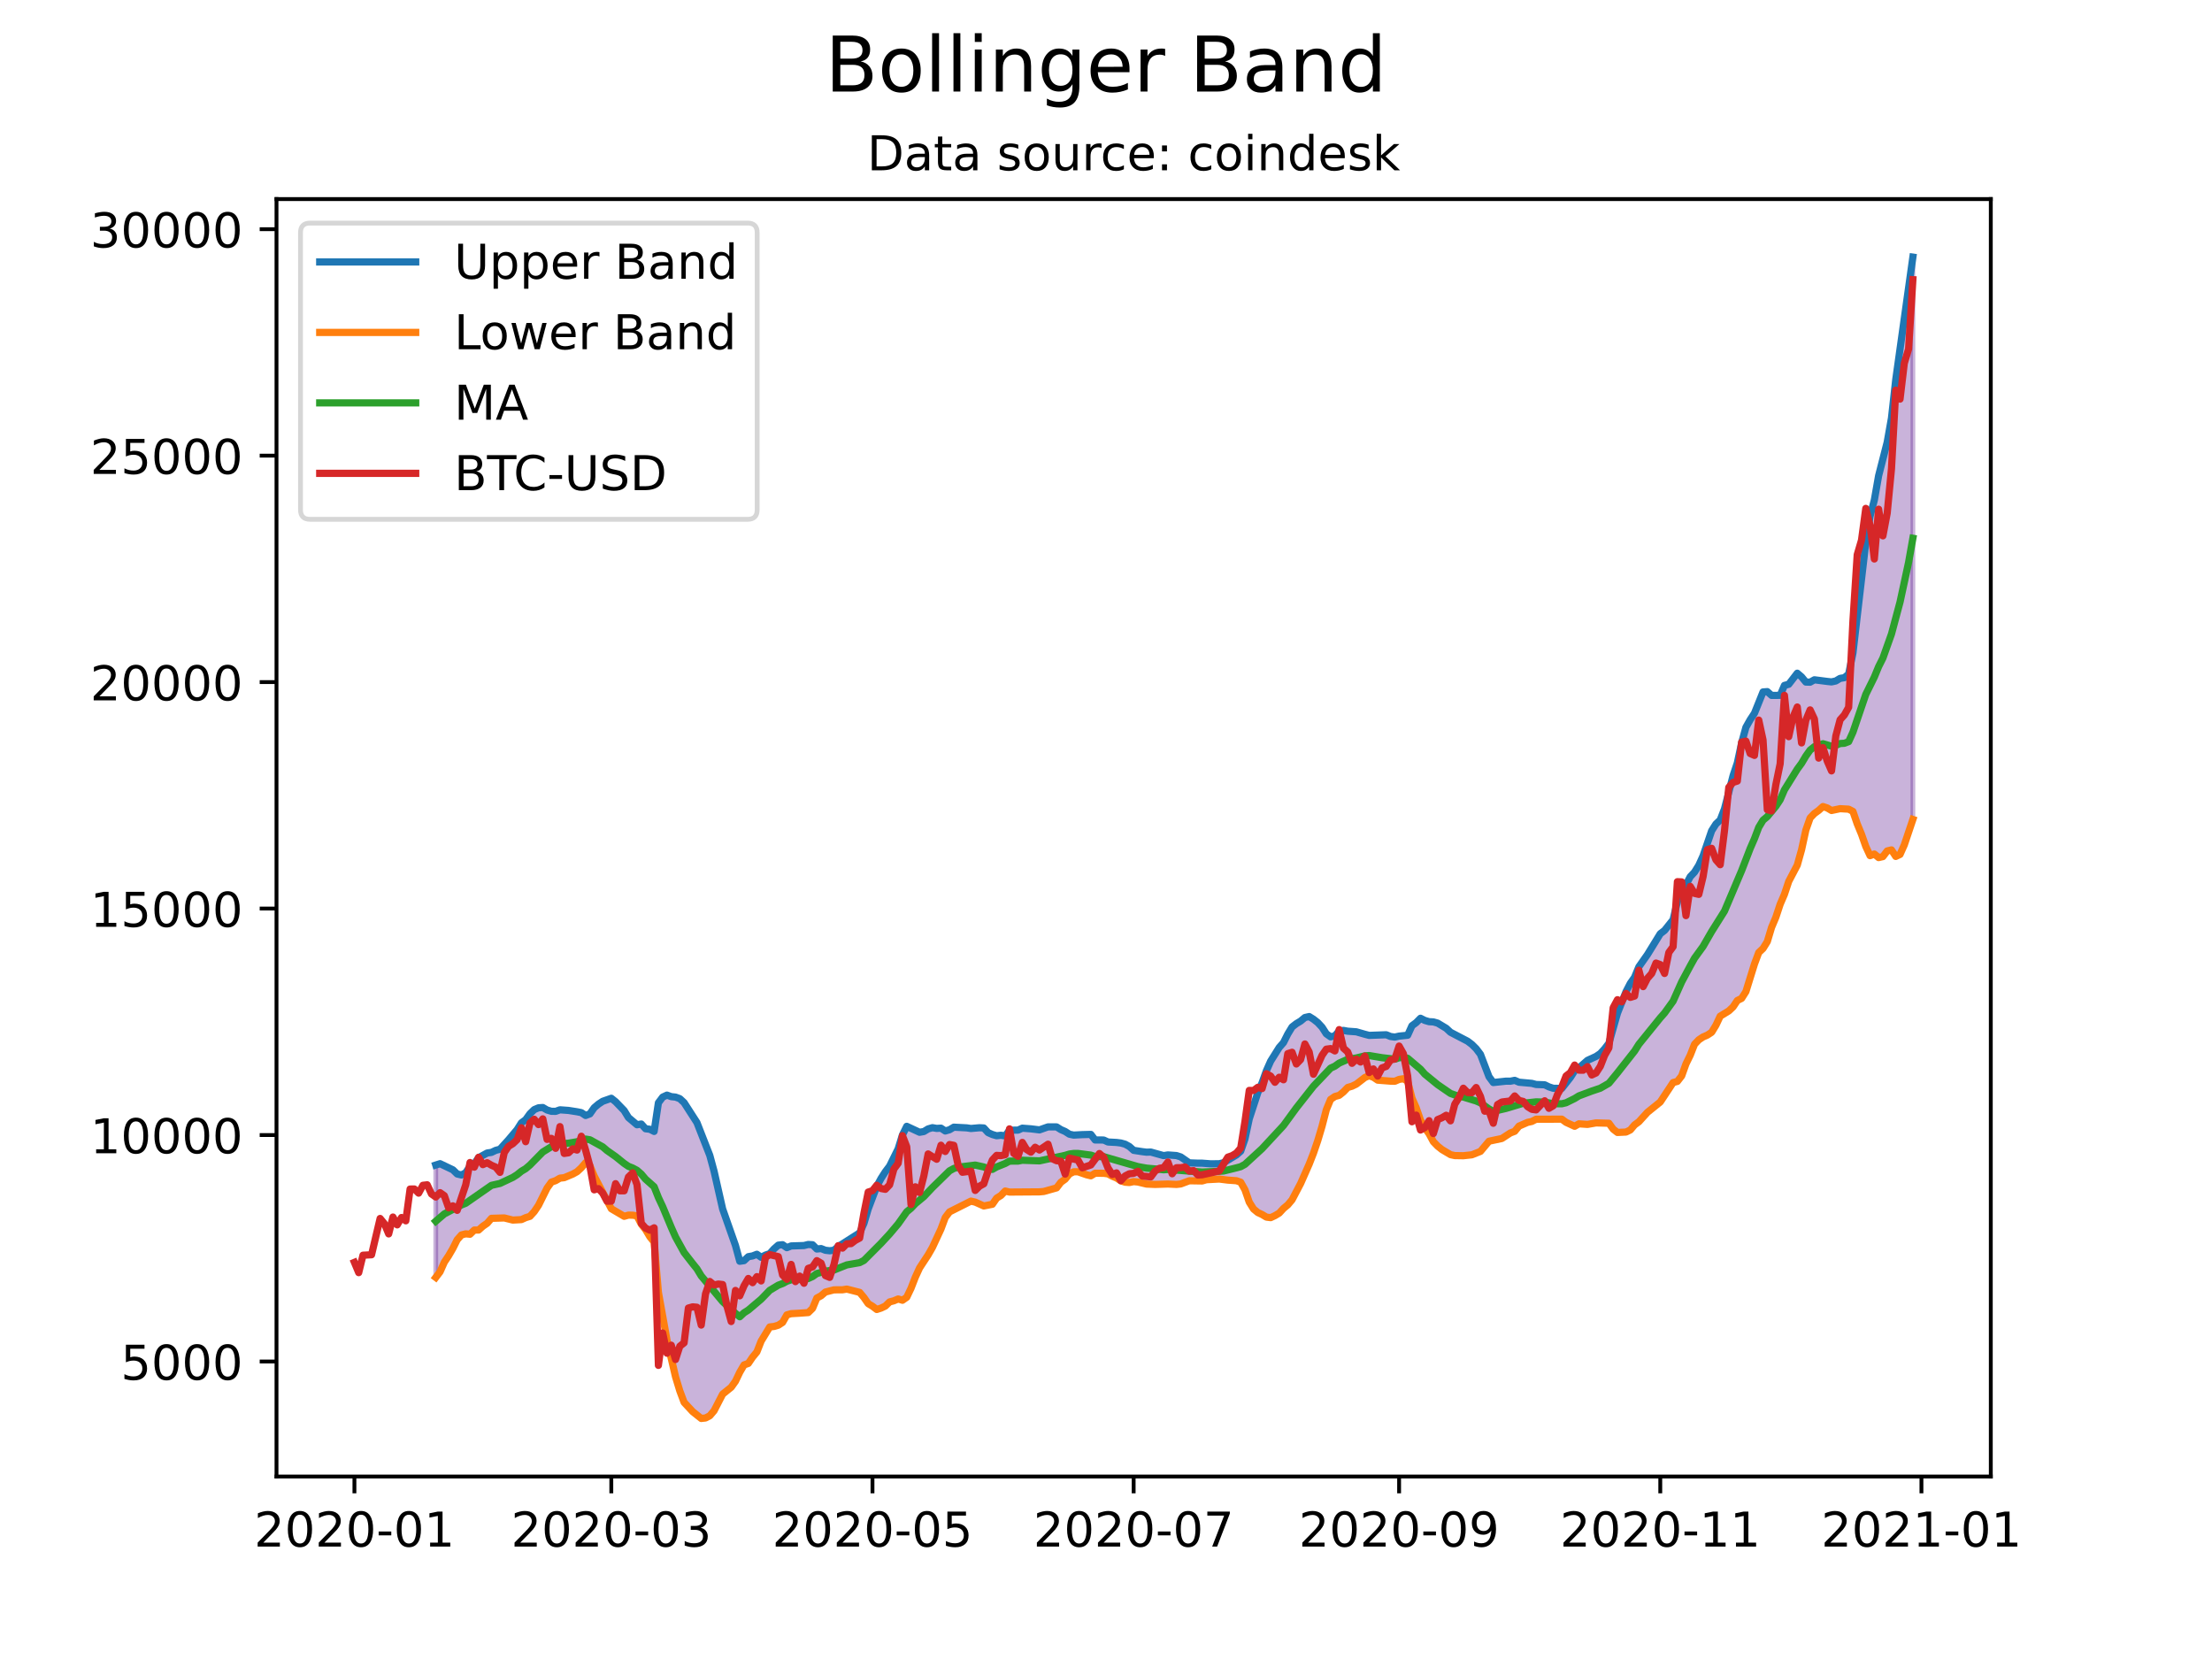 <?xml version="1.0" encoding="utf-8" standalone="no"?>
<!DOCTYPE svg PUBLIC "-//W3C//DTD SVG 1.1//EN"
  "http://www.w3.org/Graphics/SVG/1.1/DTD/svg11.dtd">
<!-- Created with matplotlib (https://matplotlib.org/) -->
<svg height="345.6pt" version="1.1" viewBox="0 0 460.8 345.6" width="460.8pt" xmlns="http://www.w3.org/2000/svg" xmlns:xlink="http://www.w3.org/1999/xlink">
 <defs>
  <style type="text/css">*{stroke-linecap:butt;stroke-linejoin:round;}</style>
 </defs>
 <g id="figure_1">
  <g id="patch_1">
   <path d="M 0 345.6 
L 460.8 345.6 
L 460.8 0 
L 0 0 
z
" style="fill:#ffffff;"/>
  </g>
  <g id="axes_1">
   <g id="patch_2">
    <path d="M 57.6 307.584 
L 414.72 307.584 
L 414.72 41.472 
L 57.6 41.472 
z
" style="fill:#ffffff;"/>
   </g>
   <g id="PolyCollection_1">
    <defs>
     <path d="M 90.779 -79.488 
L 90.779 -102.902 
L 91.671 -103.184 
L 92.563 -102.776 
L 93.455 -102.424 
L 94.347 -101.905 
L 95.239 -101.04 
L 96.13 -100.829 
L 97.022 -101.302 
L 97.914 -102.658 
L 98.806 -103.18 
L 99.698 -104.425 
L 100.59 -104.877 
L 101.482 -105.407 
L 102.374 -105.536 
L 103.266 -105.959 
L 104.158 -106.199 
L 105.05 -107.104 
L 105.941 -108.166 
L 106.833 -109.215 
L 107.725 -110.281 
L 108.617 -111.692 
L 109.509 -112.349 
L 110.401 -113.586 
L 111.293 -114.452 
L 112.185 -114.824 
L 113.077 -114.886 
L 113.969 -114.363 
L 114.861 -114.097 
L 115.752 -114.084 
L 116.644 -114.408 
L 117.536 -114.391 
L 118.428 -114.277 
L 119.32 -114.177 
L 120.212 -113.999 
L 121.104 -113.817 
L 121.996 -113.224 
L 122.888 -113.561 
L 123.78 -114.837 
L 124.671 -115.595 
L 125.563 -116.183 
L 126.455 -116.474 
L 127.347 -116.81 
L 128.239 -116.096 
L 129.131 -115.161 
L 130.023 -114.25 
L 130.915 -112.795 
L 131.807 -112.109 
L 132.699 -111.292 
L 133.591 -111.449 
L 134.482 -110.459 
L 135.374 -110.355 
L 136.266 -109.903 
L 137.158 -115.868 
L 138.05 -117.055 
L 138.942 -117.469 
L 139.834 -117.146 
L 140.726 -117.054 
L 141.618 -116.727 
L 142.51 -115.901 
L 143.402 -114.545 
L 144.293 -113.231 
L 145.185 -111.747 
L 146.077 -109.501 
L 146.969 -107.259 
L 147.861 -104.911 
L 148.753 -101.615 
L 149.645 -97.637 
L 150.537 -93.752 
L 151.429 -91.301 
L 152.321 -88.649 
L 153.213 -86.139 
L 154.104 -82.856 
L 154.996 -82.985 
L 155.888 -83.811 
L 156.78 -83.971 
L 157.672 -84.316 
L 158.564 -83.684 
L 159.456 -84.144 
L 160.348 -84.436 
L 161.24 -85.428 
L 162.132 -86.213 
L 163.024 -86.307 
L 163.915 -85.689 
L 164.807 -86.049 
L 165.699 -86.048 
L 166.591 -86.13 
L 167.483 -86.133 
L 168.375 -86.353 
L 169.267 -86.297 
L 170.159 -85.411 
L 171.051 -85.498 
L 171.943 -85.148 
L 172.835 -85.044 
L 173.726 -85.153 
L 174.618 -85.925 
L 175.51 -86.507 
L 176.402 -87.134 
L 177.294 -87.618 
L 178.186 -88.149 
L 179.078 -88.761 
L 179.97 -90.733 
L 180.862 -93.742 
L 181.754 -96.127 
L 182.646 -98.456 
L 183.537 -100.106 
L 184.429 -101.494 
L 185.321 -102.675 
L 186.213 -104.51 
L 187.105 -106.291 
L 187.997 -109.165 
L 188.889 -110.968 
L 189.781 -110.577 
L 190.673 -110.17 
L 191.565 -109.727 
L 192.457 -109.883 
L 193.348 -110.427 
L 194.24 -110.684 
L 195.132 -110.531 
L 196.024 -110.584 
L 196.916 -109.994 
L 197.808 -110.255 
L 198.7 -110.788 
L 199.592 -110.776 
L 200.484 -110.741 
L 201.376 -110.647 
L 202.267 -110.515 
L 203.159 -110.609 
L 204.051 -110.672 
L 204.943 -110.624 
L 205.835 -109.656 
L 206.727 -109.261 
L 207.619 -109.004 
L 208.511 -109.103 
L 209.403 -108.967 
L 210.295 -110.159 
L 211.187 -110.17 
L 212.078 -110.175 
L 212.97 -110.58 
L 213.862 -110.458 
L 214.754 -110.443 
L 215.646 -110.36 
L 216.538 -110.225 
L 217.43 -110.519 
L 218.322 -110.852 
L 219.214 -110.859 
L 220.106 -110.845 
L 220.998 -110.284 
L 221.889 -109.894 
L 222.781 -109.322 
L 223.673 -109.139 
L 224.565 -109.14 
L 225.457 -109.236 
L 226.349 -109.28 
L 227.241 -109.283 
L 228.133 -108.125 
L 229.025 -108.122 
L 229.917 -108.114 
L 230.809 -107.702 
L 231.7 -107.673 
L 232.592 -107.605 
L 233.484 -107.491 
L 234.376 -107.248 
L 235.268 -106.76 
L 236.16 -105.964 
L 237.052 -105.789 
L 237.944 -105.69 
L 238.836 -105.579 
L 239.728 -105.606 
L 240.62 -105.326 
L 241.511 -105.074 
L 242.403 -104.863 
L 243.295 -105.007 
L 244.187 -104.935 
L 245.079 -104.876 
L 245.971 -104.59 
L 246.863 -103.944 
L 247.755 -103.354 
L 248.647 -103.29 
L 249.539 -103.292 
L 250.431 -103.289 
L 251.322 -103.169 
L 252.214 -103.153 
L 253.106 -103.158 
L 253.998 -103.174 
L 254.89 -103.385 
L 255.782 -103.94 
L 256.674 -104.453 
L 257.566 -104.999 
L 258.458 -105.786 
L 259.35 -108.349 
L 260.242 -112.525 
L 261.133 -115.44 
L 262.025 -117.98 
L 262.917 -120.043 
L 263.809 -122.54 
L 264.701 -124.546 
L 265.593 -125.984 
L 266.485 -127.392 
L 267.377 -128.408 
L 268.269 -130.192 
L 269.161 -131.664 
L 270.053 -132.355 
L 270.944 -132.892 
L 271.836 -133.631 
L 272.728 -133.833 
L 273.62 -133.28 
L 274.512 -132.577 
L 275.404 -131.619 
L 276.296 -130.234 
L 277.188 -129.605 
L 278.08 -129.818 
L 278.972 -130.844 
L 279.863 -130.947 
L 280.755 -130.782 
L 281.647 -130.736 
L 282.539 -130.656 
L 283.431 -130.343 
L 284.323 -130.144 
L 285.215 -129.91 
L 286.107 -129.926 
L 286.999 -130.025 
L 287.891 -130.047 
L 288.783 -130.042 
L 289.674 -129.677 
L 290.566 -129.556 
L 291.458 -129.755 
L 292.35 -129.834 
L 293.242 -129.941 
L 294.134 -131.914 
L 295.026 -132.575 
L 295.918 -133.477 
L 296.81 -133.028 
L 297.702 -132.765 
L 298.594 -132.718 
L 299.485 -132.467 
L 300.377 -131.957 
L 301.269 -131.394 
L 302.161 -130.563 
L 303.053 -130.101 
L 303.945 -129.542 
L 304.837 -129.283 
L 305.729 -128.7 
L 306.621 -128.027 
L 307.513 -127.144 
L 308.405 -125.967 
L 309.296 -123.631 
L 310.188 -121.295 
L 311.08 -120.089 
L 311.972 -120.209 
L 312.864 -120.377 
L 313.756 -120.378 
L 314.648 -120.367 
L 315.54 -120.546 
L 316.432 -120.157 
L 317.324 -120.092 
L 318.216 -119.985 
L 319.107 -119.916 
L 319.999 -119.681 
L 320.891 -119.678 
L 321.783 -119.619 
L 322.675 -119.183 
L 323.567 -118.892 
L 324.459 -118.826 
L 325.351 -118.865 
L 326.243 -119.955 
L 327.135 -121.135 
L 328.027 -122.534 
L 328.918 -123.13 
L 329.81 -123.885 
L 330.702 -124.704 
L 331.594 -125.106 
L 332.486 -125.524 
L 333.378 -126.131 
L 334.27 -127.105 
L 335.162 -128.266 
L 336.054 -131.555 
L 336.946 -134.53 
L 337.838 -136.741 
L 338.729 -139.021 
L 339.621 -140.742 
L 340.513 -142.023 
L 341.405 -144.195 
L 342.297 -145.384 
L 343.189 -146.733 
L 344.081 -148.151 
L 344.973 -149.749 
L 345.865 -151.088 
L 346.757 -151.771 
L 347.649 -152.918 
L 348.54 -154.006 
L 349.432 -157.796 
L 350.324 -160.63 
L 351.216 -161.275 
L 352.108 -162.974 
L 353 -163.919 
L 353.892 -165.348 
L 354.784 -167.318 
L 355.676 -170.105 
L 356.568 -172.538 
L 357.459 -173.939 
L 358.351 -174.782 
L 359.243 -177.101 
L 360.135 -180.752 
L 361.027 -184.002 
L 361.919 -186.672 
L 362.811 -190.829 
L 363.703 -194.08 
L 364.595 -195.668 
L 365.487 -197.015 
L 366.379 -199.343 
L 367.27 -201.455 
L 368.162 -201.522 
L 369.054 -200.734 
L 369.946 -200.746 
L 370.838 -200.747 
L 371.73 -202.819 
L 372.622 -203.051 
L 373.514 -204.202 
L 374.406 -205.356 
L 375.298 -204.598 
L 376.19 -203.515 
L 377.081 -203.49 
L 377.973 -203.988 
L 378.865 -203.849 
L 379.757 -203.744 
L 380.649 -203.643 
L 381.541 -203.549 
L 382.433 -203.744 
L 383.325 -204.281 
L 384.217 -204.424 
L 385.109 -205.17 
L 386.001 -209.57 
L 386.892 -217.496 
L 387.784 -224.754 
L 388.676 -232.607 
L 389.568 -238.071 
L 390.46 -241.434 
L 391.352 -246.507 
L 392.244 -249.867 
L 393.136 -253.474 
L 394.028 -258.492 
L 394.92 -266.514 
L 395.812 -272.76 
L 396.703 -278.995 
L 397.595 -284.722 
L 398.487 -292.032 
L 398.487 -174.896 
L 398.487 -174.896 
L 397.595 -172.176 
L 396.703 -169.6 
L 395.812 -167.608 
L 394.92 -167.191 
L 394.028 -168.552 
L 393.136 -168.334 
L 392.244 -167.156 
L 391.352 -166.95 
L 390.46 -167.691 
L 389.568 -167.352 
L 388.676 -169.277 
L 387.784 -171.81 
L 386.892 -173.978 
L 386.001 -176.568 
L 385.109 -177.036 
L 384.217 -177.102 
L 383.325 -177.137 
L 382.433 -176.931 
L 381.541 -176.761 
L 380.649 -177.287 
L 379.757 -177.583 
L 378.865 -176.78 
L 377.973 -176.135 
L 377.081 -175.208 
L 376.19 -172.668 
L 375.298 -168.575 
L 374.406 -165.382 
L 373.514 -163.592 
L 372.622 -161.983 
L 371.73 -159.301 
L 370.838 -157.226 
L 369.946 -154.527 
L 369.054 -152.417 
L 368.162 -149.448 
L 367.27 -148.012 
L 366.379 -147.171 
L 365.487 -144.778 
L 364.595 -142.02 
L 363.703 -139.027 
L 362.811 -137.622 
L 361.919 -137.176 
L 361.027 -135.838 
L 360.135 -135.006 
L 359.243 -134.506 
L 358.351 -133.917 
L 357.459 -132.024 
L 356.568 -130.559 
L 355.676 -129.971 
L 354.784 -129.587 
L 353.892 -128.992 
L 353 -128.06 
L 352.108 -125.786 
L 351.216 -123.965 
L 350.324 -121.471 
L 349.432 -120.323 
L 348.54 -120.087 
L 347.649 -118.676 
L 346.757 -117.37 
L 345.865 -116.039 
L 344.973 -115.285 
L 344.081 -114.601 
L 343.189 -113.883 
L 342.297 -112.971 
L 341.405 -111.916 
L 340.513 -111.264 
L 339.621 -110.207 
L 338.729 -109.774 
L 337.838 -109.727 
L 336.946 -109.688 
L 336.054 -110.379 
L 335.162 -111.607 
L 334.27 -111.653 
L 333.378 -111.689 
L 332.486 -111.679 
L 331.594 -111.515 
L 330.702 -111.365 
L 329.81 -111.447 
L 328.918 -111.487 
L 328.027 -110.976 
L 327.135 -111.419 
L 326.243 -111.796 
L 325.351 -112.46 
L 324.459 -112.485 
L 323.567 -112.454 
L 322.675 -112.437 
L 321.783 -112.42 
L 320.891 -112.43 
L 319.999 -112.446 
L 319.107 -111.982 
L 318.216 -111.79 
L 317.324 -111.45 
L 316.432 -111.008 
L 315.54 -109.928 
L 314.648 -109.591 
L 313.756 -109.026 
L 312.864 -108.431 
L 311.972 -108.326 
L 311.08 -108.087 
L 310.188 -107.865 
L 309.296 -106.722 
L 308.405 -105.743 
L 307.513 -105.345 
L 306.621 -105.035 
L 305.729 -104.911 
L 304.837 -104.842 
L 303.945 -104.836 
L 303.053 -104.872 
L 302.161 -105.068 
L 301.269 -105.587 
L 300.377 -106.133 
L 299.485 -106.844 
L 298.594 -107.765 
L 297.702 -109.417 
L 296.81 -110.667 
L 295.918 -112.259 
L 295.026 -114.807 
L 294.134 -116.854 
L 293.242 -120.341 
L 292.35 -120.878 
L 291.458 -120.74 
L 290.566 -120.351 
L 289.674 -120.376 
L 288.783 -120.344 
L 287.891 -120.482 
L 286.999 -120.585 
L 286.107 -121.18 
L 285.215 -121.515 
L 284.323 -121.13 
L 283.431 -120.49 
L 282.539 -119.755 
L 281.647 -119.323 
L 280.755 -119.061 
L 279.863 -118.133 
L 278.972 -117.42 
L 278.08 -117.177 
L 277.188 -116.568 
L 276.296 -114.422 
L 275.404 -110.977 
L 274.512 -107.983 
L 273.62 -105.374 
L 272.728 -103.093 
L 271.836 -100.96 
L 270.944 -99.054 
L 270.053 -97.25 
L 269.161 -95.664 
L 268.269 -94.601 
L 267.377 -93.862 
L 266.485 -92.894 
L 265.593 -92.356 
L 264.701 -91.943 
L 263.809 -92.056 
L 262.917 -92.594 
L 262.025 -93.009 
L 261.133 -93.748 
L 260.242 -95.174 
L 259.35 -97.741 
L 258.458 -99.327 
L 257.566 -99.634 
L 256.674 -99.683 
L 255.782 -99.761 
L 254.89 -99.923 
L 253.998 -99.986 
L 253.106 -99.951 
L 252.214 -99.918 
L 251.322 -99.845 
L 250.431 -99.585 
L 249.539 -99.622 
L 248.647 -99.634 
L 247.755 -99.627 
L 246.863 -99.328 
L 245.971 -98.962 
L 245.079 -98.86 
L 244.187 -98.859 
L 243.295 -98.945 
L 242.403 -98.968 
L 241.511 -98.915 
L 240.62 -98.861 
L 239.728 -98.853 
L 238.836 -98.938 
L 237.944 -99.146 
L 237.052 -99.365 
L 236.16 -99.451 
L 235.268 -99.262 
L 234.376 -99.328 
L 233.484 -99.626 
L 232.592 -100.208 
L 231.7 -100.572 
L 230.809 -101.064 
L 229.917 -101.183 
L 229.025 -101.192 
L 228.133 -101.193 
L 227.241 -100.658 
L 226.349 -100.874 
L 225.457 -101.138 
L 224.565 -101.494 
L 223.673 -101.495 
L 222.781 -101.061 
L 221.889 -99.954 
L 220.998 -99.312 
L 220.106 -98.143 
L 219.214 -97.912 
L 218.322 -97.646 
L 217.43 -97.394 
L 216.538 -97.315 
L 215.646 -97.277 
L 214.754 -97.25 
L 213.862 -97.249 
L 212.97 -97.217 
L 212.078 -97.272 
L 211.187 -97.271 
L 210.295 -97.271 
L 209.403 -97.485 
L 208.511 -96.561 
L 207.619 -96.01 
L 206.727 -94.729 
L 205.835 -94.611 
L 204.943 -94.377 
L 204.051 -94.756 
L 203.159 -95.176 
L 202.267 -95.387 
L 201.376 -94.875 
L 200.484 -94.435 
L 199.592 -94.129 
L 198.7 -93.586 
L 197.808 -93.145 
L 196.916 -91.975 
L 196.024 -89.581 
L 195.132 -87.652 
L 194.24 -85.743 
L 193.348 -84.183 
L 192.457 -82.765 
L 191.565 -81.466 
L 190.673 -79.521 
L 189.781 -77.226 
L 188.889 -75.354 
L 187.997 -74.733 
L 187.105 -75.002 
L 186.213 -74.624 
L 185.321 -74.39 
L 184.429 -73.52 
L 183.537 -73.1 
L 182.646 -72.811 
L 181.754 -73.49 
L 180.862 -74.028 
L 179.97 -75.31 
L 179.078 -76.377 
L 178.186 -76.629 
L 177.294 -76.863 
L 176.402 -77.06 
L 175.51 -76.913 
L 174.618 -76.9 
L 173.726 -76.902 
L 172.835 -76.722 
L 171.943 -76.444 
L 171.051 -75.673 
L 170.159 -75.193 
L 169.267 -73.038 
L 168.375 -72.17 
L 167.483 -72.053 
L 166.591 -72.04 
L 165.699 -71.936 
L 164.807 -71.938 
L 163.915 -71.685 
L 163.024 -70.113 
L 162.132 -69.535 
L 161.24 -69.275 
L 160.348 -69.171 
L 159.456 -67.624 
L 158.564 -66.234 
L 157.672 -63.966 
L 156.78 -62.883 
L 155.888 -61.574 
L 154.996 -61.264 
L 154.104 -59.734 
L 153.213 -57.868 
L 152.321 -56.613 
L 151.429 -55.907 
L 150.537 -55.176 
L 149.645 -53.374 
L 148.753 -51.713 
L 147.861 -50.667 
L 146.969 -50.207 
L 146.077 -50.112 
L 145.185 -50.812 
L 144.293 -51.538 
L 143.402 -52.425 
L 142.51 -53.46 
L 141.618 -55.848 
L 140.726 -58.778 
L 139.834 -62.716 
L 138.942 -66.454 
L 138.05 -71.388 
L 137.158 -76.385 
L 136.266 -86.862 
L 135.374 -87.973 
L 134.482 -89.466 
L 133.591 -90.591 
L 132.699 -92.311 
L 131.807 -92.456 
L 130.915 -92.467 
L 130.023 -92.222 
L 129.131 -92.692 
L 128.239 -93.247 
L 127.347 -93.797 
L 126.455 -95.371 
L 125.563 -97.193 
L 124.671 -98.897 
L 123.78 -100.591 
L 122.888 -102.773 
L 121.996 -103.392 
L 121.104 -102.338 
L 120.212 -101.513 
L 119.32 -101.019 
L 118.428 -100.629 
L 117.536 -100.269 
L 116.644 -100.172 
L 115.752 -99.651 
L 114.861 -99.343 
L 113.969 -98.11 
L 113.077 -96.36 
L 112.185 -94.517 
L 111.293 -93.196 
L 110.401 -92.217 
L 109.509 -91.939 
L 108.617 -91.536 
L 107.725 -91.502 
L 106.833 -91.437 
L 105.941 -91.63 
L 105.05 -91.88 
L 104.158 -91.939 
L 103.266 -91.834 
L 102.374 -91.799 
L 101.482 -90.77 
L 100.59 -90.159 
L 99.698 -89.356 
L 98.806 -89.356 
L 97.914 -88.488 
L 97.022 -88.57 
L 96.13 -88.341 
L 95.239 -87.337 
L 94.347 -85.547 
L 93.455 -84.008 
L 92.563 -82.67 
L 91.671 -80.658 
L 90.779 -79.488 
z
" id="mfe0f538e79" style="stroke:#4b0082;stroke-opacity:0.3;"/>
    </defs>
    <g clip-path="url(#pb2499794ac)">
     <use style="fill:#4b0082;fill-opacity:0.3;stroke:#4b0082;stroke-opacity:0.3;" x="0" xlink:href="#mfe0f538e79" y="345.6"/>
    </g>
   </g>
   <g id="matplotlib.axis_1">
    <g id="xtick_1">
     <g id="line2d_1">
      <defs>
       <path d="M 0 0 
L 0 3.5 
" id="m0bc560f88a" style="stroke:#000000;stroke-width:0.8;"/>
      </defs>
      <g>
       <use style="stroke:#000000;stroke-width:0.8;" x="73.833" xlink:href="#m0bc560f88a" y="307.584"/>
      </g>
     </g>
     <g id="text_1">
      <!-- 2020-01 -->
      <g transform="translate(52.941 322.182)scale(0.1 -0.1)">
       <defs>
        <path d="M 19.188 8.297 
L 53.609 8.297 
L 53.609 0 
L 7.328 0 
L 7.328 8.297 
Q 12.938 14.109 22.625 23.891 
Q 32.328 33.688 34.812 36.531 
Q 39.547 41.844 41.422 45.531 
Q 43.312 49.219 43.312 52.781 
Q 43.312 58.594 39.234 62.25 
Q 35.156 65.922 28.609 65.922 
Q 23.969 65.922 18.812 64.312 
Q 13.672 62.703 7.812 59.422 
L 7.812 69.391 
Q 13.766 71.781 18.938 73 
Q 24.125 74.219 28.422 74.219 
Q 39.75 74.219 46.484 68.547 
Q 53.219 62.891 53.219 53.422 
Q 53.219 48.922 51.531 44.891 
Q 49.859 40.875 45.406 35.406 
Q 44.188 33.984 37.641 27.219 
Q 31.109 20.453 19.188 8.297 
z
" id="DejaVuSans-50"/>
        <path d="M 31.781 66.406 
Q 24.172 66.406 20.328 58.906 
Q 16.5 51.422 16.5 36.375 
Q 16.5 21.391 20.328 13.891 
Q 24.172 6.391 31.781 6.391 
Q 39.453 6.391 43.281 13.891 
Q 47.125 21.391 47.125 36.375 
Q 47.125 51.422 43.281 58.906 
Q 39.453 66.406 31.781 66.406 
z
M 31.781 74.219 
Q 44.047 74.219 50.516 64.516 
Q 56.984 54.828 56.984 36.375 
Q 56.984 17.969 50.516 8.266 
Q 44.047 -1.422 31.781 -1.422 
Q 19.531 -1.422 13.062 8.266 
Q 6.594 17.969 6.594 36.375 
Q 6.594 54.828 13.062 64.516 
Q 19.531 74.219 31.781 74.219 
z
" id="DejaVuSans-48"/>
        <path d="M 4.891 31.391 
L 31.203 31.391 
L 31.203 23.391 
L 4.891 23.391 
z
" id="DejaVuSans-45"/>
        <path d="M 12.406 8.297 
L 28.516 8.297 
L 28.516 63.922 
L 10.984 60.406 
L 10.984 69.391 
L 28.422 72.906 
L 38.281 72.906 
L 38.281 8.297 
L 54.391 8.297 
L 54.391 0 
L 12.406 0 
z
" id="DejaVuSans-49"/>
       </defs>
       <use xlink:href="#DejaVuSans-50"/>
       <use x="63.623" xlink:href="#DejaVuSans-48"/>
       <use x="127.246" xlink:href="#DejaVuSans-50"/>
       <use x="190.869" xlink:href="#DejaVuSans-48"/>
       <use x="254.492" xlink:href="#DejaVuSans-45"/>
       <use x="290.576" xlink:href="#DejaVuSans-48"/>
       <use x="354.199" xlink:href="#DejaVuSans-49"/>
      </g>
     </g>
    </g>
    <g id="xtick_2">
     <g id="line2d_2">
      <g>
       <use style="stroke:#000000;stroke-width:0.8;" x="127.347" xlink:href="#m0bc560f88a" y="307.584"/>
      </g>
     </g>
     <g id="text_2">
      <!-- 2020-03 -->
      <g transform="translate(106.456 322.182)scale(0.1 -0.1)">
       <defs>
        <path d="M 40.578 39.312 
Q 47.656 37.797 51.625 33 
Q 55.609 28.219 55.609 21.188 
Q 55.609 10.406 48.188 4.484 
Q 40.766 -1.422 27.094 -1.422 
Q 22.516 -1.422 17.656 -0.516 
Q 12.797 0.391 7.625 2.203 
L 7.625 11.719 
Q 11.719 9.328 16.594 8.109 
Q 21.484 6.891 26.812 6.891 
Q 36.078 6.891 40.938 10.547 
Q 45.797 14.203 45.797 21.188 
Q 45.797 27.641 41.281 31.266 
Q 36.766 34.906 28.719 34.906 
L 20.219 34.906 
L 20.219 43.016 
L 29.109 43.016 
Q 36.375 43.016 40.234 45.922 
Q 44.094 48.828 44.094 54.297 
Q 44.094 59.906 40.109 62.906 
Q 36.141 65.922 28.719 65.922 
Q 24.656 65.922 20.016 65.031 
Q 15.375 64.156 9.812 62.312 
L 9.812 71.094 
Q 15.438 72.656 20.344 73.438 
Q 25.25 74.219 29.594 74.219 
Q 40.828 74.219 47.359 69.109 
Q 53.906 64.016 53.906 55.328 
Q 53.906 49.266 50.438 45.094 
Q 46.969 40.922 40.578 39.312 
z
" id="DejaVuSans-51"/>
       </defs>
       <use xlink:href="#DejaVuSans-50"/>
       <use x="63.623" xlink:href="#DejaVuSans-48"/>
       <use x="127.246" xlink:href="#DejaVuSans-50"/>
       <use x="190.869" xlink:href="#DejaVuSans-48"/>
       <use x="254.492" xlink:href="#DejaVuSans-45"/>
       <use x="290.576" xlink:href="#DejaVuSans-48"/>
       <use x="354.199" xlink:href="#DejaVuSans-51"/>
      </g>
     </g>
    </g>
    <g id="xtick_3">
     <g id="line2d_3">
      <g>
       <use style="stroke:#000000;stroke-width:0.8;" x="181.754" xlink:href="#m0bc560f88a" y="307.584"/>
      </g>
     </g>
     <g id="text_3">
      <!-- 2020-05 -->
      <g transform="translate(160.862 322.182)scale(0.1 -0.1)">
       <defs>
        <path d="M 10.797 72.906 
L 49.516 72.906 
L 49.516 64.594 
L 19.828 64.594 
L 19.828 46.734 
Q 21.969 47.469 24.109 47.828 
Q 26.266 48.188 28.422 48.188 
Q 40.625 48.188 47.75 41.5 
Q 54.891 34.812 54.891 23.391 
Q 54.891 11.625 47.562 5.094 
Q 40.234 -1.422 26.906 -1.422 
Q 22.312 -1.422 17.547 -0.641 
Q 12.797 0.141 7.719 1.703 
L 7.719 11.625 
Q 12.109 9.234 16.797 8.062 
Q 21.484 6.891 26.703 6.891 
Q 35.156 6.891 40.078 11.328 
Q 45.016 15.766 45.016 23.391 
Q 45.016 31 40.078 35.438 
Q 35.156 39.891 26.703 39.891 
Q 22.75 39.891 18.812 39.016 
Q 14.891 38.141 10.797 36.281 
z
" id="DejaVuSans-53"/>
       </defs>
       <use xlink:href="#DejaVuSans-50"/>
       <use x="63.623" xlink:href="#DejaVuSans-48"/>
       <use x="127.246" xlink:href="#DejaVuSans-50"/>
       <use x="190.869" xlink:href="#DejaVuSans-48"/>
       <use x="254.492" xlink:href="#DejaVuSans-45"/>
       <use x="290.576" xlink:href="#DejaVuSans-48"/>
       <use x="354.199" xlink:href="#DejaVuSans-53"/>
      </g>
     </g>
    </g>
    <g id="xtick_4">
     <g id="line2d_4">
      <g>
       <use style="stroke:#000000;stroke-width:0.8;" x="236.16" xlink:href="#m0bc560f88a" y="307.584"/>
      </g>
     </g>
     <g id="text_4">
      <!-- 2020-07 -->
      <g transform="translate(215.269 322.182)scale(0.1 -0.1)">
       <defs>
        <path d="M 8.203 72.906 
L 55.078 72.906 
L 55.078 68.703 
L 28.609 0 
L 18.312 0 
L 43.219 64.594 
L 8.203 64.594 
z
" id="DejaVuSans-55"/>
       </defs>
       <use xlink:href="#DejaVuSans-50"/>
       <use x="63.623" xlink:href="#DejaVuSans-48"/>
       <use x="127.246" xlink:href="#DejaVuSans-50"/>
       <use x="190.869" xlink:href="#DejaVuSans-48"/>
       <use x="254.492" xlink:href="#DejaVuSans-45"/>
       <use x="290.576" xlink:href="#DejaVuSans-48"/>
       <use x="354.199" xlink:href="#DejaVuSans-55"/>
      </g>
     </g>
    </g>
    <g id="xtick_5">
     <g id="line2d_5">
      <g>
       <use style="stroke:#000000;stroke-width:0.8;" x="291.458" xlink:href="#m0bc560f88a" y="307.584"/>
      </g>
     </g>
     <g id="text_5">
      <!-- 2020-09 -->
      <g transform="translate(270.567 322.182)scale(0.1 -0.1)">
       <defs>
        <path d="M 10.984 1.516 
L 10.984 10.5 
Q 14.703 8.734 18.5 7.812 
Q 22.312 6.891 25.984 6.891 
Q 35.75 6.891 40.891 13.453 
Q 46.047 20.016 46.781 33.406 
Q 43.953 29.203 39.594 26.953 
Q 35.25 24.703 29.984 24.703 
Q 19.047 24.703 12.672 31.312 
Q 6.297 37.938 6.297 49.422 
Q 6.297 60.641 12.938 67.422 
Q 19.578 74.219 30.609 74.219 
Q 43.266 74.219 49.922 64.516 
Q 56.594 54.828 56.594 36.375 
Q 56.594 19.141 48.406 8.859 
Q 40.234 -1.422 26.422 -1.422 
Q 22.703 -1.422 18.891 -0.688 
Q 15.094 0.047 10.984 1.516 
z
M 30.609 32.422 
Q 37.25 32.422 41.125 36.953 
Q 45.016 41.5 45.016 49.422 
Q 45.016 57.281 41.125 61.844 
Q 37.25 66.406 30.609 66.406 
Q 23.969 66.406 20.094 61.844 
Q 16.219 57.281 16.219 49.422 
Q 16.219 41.5 20.094 36.953 
Q 23.969 32.422 30.609 32.422 
z
" id="DejaVuSans-57"/>
       </defs>
       <use xlink:href="#DejaVuSans-50"/>
       <use x="63.623" xlink:href="#DejaVuSans-48"/>
       <use x="127.246" xlink:href="#DejaVuSans-50"/>
       <use x="190.869" xlink:href="#DejaVuSans-48"/>
       <use x="254.492" xlink:href="#DejaVuSans-45"/>
       <use x="290.576" xlink:href="#DejaVuSans-48"/>
       <use x="354.199" xlink:href="#DejaVuSans-57"/>
      </g>
     </g>
    </g>
    <g id="xtick_6">
     <g id="line2d_6">
      <g>
       <use style="stroke:#000000;stroke-width:0.8;" x="345.865" xlink:href="#m0bc560f88a" y="307.584"/>
      </g>
     </g>
     <g id="text_6">
      <!-- 2020-11 -->
      <g transform="translate(324.973 322.182)scale(0.1 -0.1)">
       <use xlink:href="#DejaVuSans-50"/>
       <use x="63.623" xlink:href="#DejaVuSans-48"/>
       <use x="127.246" xlink:href="#DejaVuSans-50"/>
       <use x="190.869" xlink:href="#DejaVuSans-48"/>
       <use x="254.492" xlink:href="#DejaVuSans-45"/>
       <use x="290.576" xlink:href="#DejaVuSans-49"/>
       <use x="354.199" xlink:href="#DejaVuSans-49"/>
      </g>
     </g>
    </g>
    <g id="xtick_7">
     <g id="line2d_7">
      <g>
       <use style="stroke:#000000;stroke-width:0.8;" x="400.271" xlink:href="#m0bc560f88a" y="307.584"/>
      </g>
     </g>
     <g id="text_7">
      <!-- 2021-01 -->
      <g transform="translate(379.38 322.182)scale(0.1 -0.1)">
       <use xlink:href="#DejaVuSans-50"/>
       <use x="63.623" xlink:href="#DejaVuSans-48"/>
       <use x="127.246" xlink:href="#DejaVuSans-50"/>
       <use x="190.869" xlink:href="#DejaVuSans-49"/>
       <use x="254.492" xlink:href="#DejaVuSans-45"/>
       <use x="290.576" xlink:href="#DejaVuSans-48"/>
       <use x="354.199" xlink:href="#DejaVuSans-49"/>
      </g>
     </g>
    </g>
   </g>
   <g id="matplotlib.axis_2">
    <g id="ytick_1">
     <g id="line2d_8">
      <defs>
       <path d="M 0 0 
L -3.5 0 
" id="m158b84155d" style="stroke:#000000;stroke-width:0.8;"/>
      </defs>
      <g>
       <use style="stroke:#000000;stroke-width:0.8;" x="57.6" xlink:href="#m158b84155d" y="283.622"/>
      </g>
     </g>
     <g id="text_8">
      <!-- 5000 -->
      <g transform="translate(25.15 287.421)scale(0.1 -0.1)">
       <use xlink:href="#DejaVuSans-53"/>
       <use x="63.623" xlink:href="#DejaVuSans-48"/>
       <use x="127.246" xlink:href="#DejaVuSans-48"/>
       <use x="190.869" xlink:href="#DejaVuSans-48"/>
      </g>
     </g>
    </g>
    <g id="ytick_2">
     <g id="line2d_9">
      <g>
       <use style="stroke:#000000;stroke-width:0.8;" x="57.6" xlink:href="#m158b84155d" y="236.447"/>
      </g>
     </g>
     <g id="text_9">
      <!-- 10000 -->
      <g transform="translate(18.788 240.246)scale(0.1 -0.1)">
       <use xlink:href="#DejaVuSans-49"/>
       <use x="63.623" xlink:href="#DejaVuSans-48"/>
       <use x="127.246" xlink:href="#DejaVuSans-48"/>
       <use x="190.869" xlink:href="#DejaVuSans-48"/>
       <use x="254.492" xlink:href="#DejaVuSans-48"/>
      </g>
     </g>
    </g>
    <g id="ytick_3">
     <g id="line2d_10">
      <g>
       <use style="stroke:#000000;stroke-width:0.8;" x="57.6" xlink:href="#m158b84155d" y="189.271"/>
      </g>
     </g>
     <g id="text_10">
      <!-- 15000 -->
      <g transform="translate(18.788 193.07)scale(0.1 -0.1)">
       <use xlink:href="#DejaVuSans-49"/>
       <use x="63.623" xlink:href="#DejaVuSans-53"/>
       <use x="127.246" xlink:href="#DejaVuSans-48"/>
       <use x="190.869" xlink:href="#DejaVuSans-48"/>
       <use x="254.492" xlink:href="#DejaVuSans-48"/>
      </g>
     </g>
    </g>
    <g id="ytick_4">
     <g id="line2d_11">
      <g>
       <use style="stroke:#000000;stroke-width:0.8;" x="57.6" xlink:href="#m158b84155d" y="142.096"/>
      </g>
     </g>
     <g id="text_11">
      <!-- 20000 -->
      <g transform="translate(18.788 145.895)scale(0.1 -0.1)">
       <use xlink:href="#DejaVuSans-50"/>
       <use x="63.623" xlink:href="#DejaVuSans-48"/>
       <use x="127.246" xlink:href="#DejaVuSans-48"/>
       <use x="190.869" xlink:href="#DejaVuSans-48"/>
       <use x="254.492" xlink:href="#DejaVuSans-48"/>
      </g>
     </g>
    </g>
    <g id="ytick_5">
     <g id="line2d_12">
      <g>
       <use style="stroke:#000000;stroke-width:0.8;" x="57.6" xlink:href="#m158b84155d" y="94.92"/>
      </g>
     </g>
     <g id="text_12">
      <!-- 25000 -->
      <g transform="translate(18.788 98.72)scale(0.1 -0.1)">
       <use xlink:href="#DejaVuSans-50"/>
       <use x="63.623" xlink:href="#DejaVuSans-53"/>
       <use x="127.246" xlink:href="#DejaVuSans-48"/>
       <use x="190.869" xlink:href="#DejaVuSans-48"/>
       <use x="254.492" xlink:href="#DejaVuSans-48"/>
      </g>
     </g>
    </g>
    <g id="ytick_6">
     <g id="line2d_13">
      <g>
       <use style="stroke:#000000;stroke-width:0.8;" x="57.6" xlink:href="#m158b84155d" y="47.745"/>
      </g>
     </g>
     <g id="text_13">
      <!-- 30000 -->
      <g transform="translate(18.788 51.544)scale(0.1 -0.1)">
       <use xlink:href="#DejaVuSans-51"/>
       <use x="63.623" xlink:href="#DejaVuSans-48"/>
       <use x="127.246" xlink:href="#DejaVuSans-48"/>
       <use x="190.869" xlink:href="#DejaVuSans-48"/>
       <use x="254.492" xlink:href="#DejaVuSans-48"/>
      </g>
     </g>
    </g>
   </g>
   <g id="line2d_14">
    <path clip-path="url(#pb2499794ac)" d="M 90.779 242.698 
L 91.671 242.416 
L 94.347 243.695 
L 95.239 244.56 
L 96.13 244.771 
L 97.022 244.298 
L 97.914 242.942 
L 98.806 242.42 
L 99.698 241.175 
L 101.482 240.193 
L 102.374 240.064 
L 103.266 239.641 
L 104.158 239.401 
L 105.941 237.434 
L 107.725 235.319 
L 108.617 233.908 
L 109.509 233.251 
L 110.401 232.014 
L 111.293 231.148 
L 112.185 230.776 
L 113.077 230.714 
L 113.969 231.237 
L 114.861 231.503 
L 115.752 231.516 
L 116.644 231.192 
L 118.428 231.323 
L 120.212 231.601 
L 121.104 231.783 
L 121.996 232.376 
L 122.888 232.039 
L 123.78 230.763 
L 124.671 230.005 
L 125.563 229.417 
L 127.347 228.79 
L 128.239 229.504 
L 130.023 231.35 
L 130.915 232.805 
L 132.699 234.308 
L 133.591 234.151 
L 134.482 235.141 
L 135.374 235.245 
L 136.266 235.697 
L 137.158 229.732 
L 138.05 228.545 
L 138.942 228.131 
L 139.834 228.454 
L 140.726 228.546 
L 141.618 228.873 
L 142.51 229.698 
L 145.185 233.853 
L 147.861 240.689 
L 148.753 243.985 
L 150.537 251.848 
L 153.213 259.461 
L 154.104 262.744 
L 154.996 262.615 
L 155.888 261.789 
L 156.78 261.629 
L 157.672 261.284 
L 158.564 261.916 
L 159.456 261.456 
L 160.348 261.164 
L 161.24 260.172 
L 162.132 259.387 
L 163.024 259.293 
L 163.915 259.911 
L 164.807 259.551 
L 167.483 259.467 
L 168.375 259.247 
L 169.267 259.303 
L 170.159 260.189 
L 171.051 260.102 
L 171.943 260.452 
L 172.835 260.556 
L 173.726 260.447 
L 174.618 259.675 
L 179.078 256.839 
L 179.97 254.867 
L 180.862 251.858 
L 182.646 247.144 
L 183.537 245.494 
L 184.429 244.106 
L 185.321 242.925 
L 187.105 239.309 
L 187.997 236.435 
L 188.889 234.632 
L 191.565 235.873 
L 192.457 235.717 
L 193.348 235.173 
L 194.24 234.916 
L 195.132 235.069 
L 196.024 235.016 
L 196.916 235.606 
L 197.808 235.345 
L 198.7 234.812 
L 201.376 234.953 
L 202.267 235.085 
L 204.051 234.928 
L 204.943 234.976 
L 205.835 235.944 
L 206.727 236.339 
L 207.619 236.596 
L 208.511 236.497 
L 209.403 236.633 
L 210.295 235.441 
L 212.078 235.425 
L 212.97 235.02 
L 214.754 235.157 
L 216.538 235.375 
L 218.322 234.748 
L 220.106 234.755 
L 220.998 235.316 
L 221.889 235.706 
L 222.781 236.278 
L 223.673 236.461 
L 225.457 236.364 
L 227.241 236.317 
L 228.133 237.475 
L 229.917 237.486 
L 230.809 237.898 
L 232.592 237.995 
L 233.484 238.109 
L 234.376 238.352 
L 235.268 238.84 
L 236.16 239.636 
L 237.944 239.91 
L 238.836 240.021 
L 239.728 239.994 
L 242.403 240.737 
L 243.295 240.593 
L 245.079 240.724 
L 245.971 241.01 
L 247.755 242.246 
L 249.539 242.308 
L 250.431 242.311 
L 252.214 242.447 
L 253.998 242.426 
L 254.89 242.215 
L 257.566 240.601 
L 258.458 239.814 
L 259.35 237.251 
L 260.242 233.075 
L 262.025 227.62 
L 262.917 225.557 
L 263.809 223.06 
L 264.701 221.054 
L 266.485 218.208 
L 267.377 217.192 
L 268.269 215.408 
L 269.161 213.936 
L 270.053 213.245 
L 270.944 212.708 
L 271.836 211.969 
L 272.728 211.767 
L 273.62 212.32 
L 274.512 213.023 
L 275.404 213.981 
L 276.296 215.366 
L 277.188 215.995 
L 278.08 215.782 
L 278.972 214.756 
L 279.863 214.653 
L 280.755 214.818 
L 282.539 214.944 
L 284.323 215.456 
L 285.215 215.69 
L 288.783 215.558 
L 289.674 215.923 
L 290.566 216.044 
L 291.458 215.845 
L 293.242 215.659 
L 294.134 213.686 
L 295.026 213.025 
L 295.918 212.123 
L 296.81 212.572 
L 297.702 212.835 
L 298.594 212.882 
L 299.485 213.133 
L 301.269 214.206 
L 302.161 215.037 
L 305.729 216.9 
L 306.621 217.573 
L 307.513 218.456 
L 308.405 219.633 
L 310.188 224.305 
L 311.08 225.511 
L 313.756 225.222 
L 314.648 225.233 
L 315.54 225.054 
L 316.432 225.443 
L 319.107 225.684 
L 319.999 225.919 
L 321.783 225.981 
L 322.675 226.417 
L 323.567 226.708 
L 325.351 226.735 
L 327.135 224.465 
L 328.027 223.066 
L 328.918 222.47 
L 330.702 220.896 
L 332.486 220.076 
L 333.378 219.469 
L 334.27 218.495 
L 335.162 217.334 
L 336.946 211.07 
L 338.729 206.579 
L 339.621 204.858 
L 340.513 203.577 
L 341.405 201.405 
L 343.189 198.867 
L 345.865 194.512 
L 346.757 193.829 
L 348.54 191.594 
L 349.432 187.804 
L 350.324 184.97 
L 351.216 184.325 
L 352.108 182.626 
L 353 181.681 
L 353.892 180.252 
L 354.784 178.282 
L 356.568 173.062 
L 357.459 171.661 
L 358.351 170.818 
L 359.243 168.499 
L 361.027 161.598 
L 361.919 158.928 
L 362.811 154.771 
L 363.703 151.52 
L 364.595 149.932 
L 365.487 148.585 
L 367.27 144.145 
L 368.162 144.078 
L 369.054 144.866 
L 370.838 144.853 
L 371.73 142.781 
L 372.622 142.549 
L 374.406 140.244 
L 375.298 141.002 
L 376.19 142.085 
L 377.081 142.11 
L 377.973 141.612 
L 380.649 141.957 
L 381.541 142.051 
L 382.433 141.856 
L 383.325 141.319 
L 384.217 141.176 
L 385.109 140.43 
L 386.001 136.03 
L 388.676 112.993 
L 389.568 107.529 
L 390.46 104.166 
L 391.352 99.093 
L 393.136 92.126 
L 394.028 87.108 
L 394.92 79.086 
L 398.487 53.568 
L 398.487 53.568 
" style="fill:none;stroke:#1f77b4;stroke-linecap:square;stroke-width:1.5;"/>
   </g>
   <g id="line2d_15">
    <path clip-path="url(#pb2499794ac)" d="M 90.779 266.112 
L 91.671 264.942 
L 92.563 262.93 
L 93.455 261.592 
L 94.347 260.053 
L 95.239 258.263 
L 96.13 257.259 
L 97.022 257.03 
L 97.914 257.112 
L 98.806 256.244 
L 99.698 256.244 
L 100.59 255.441 
L 101.482 254.83 
L 102.374 253.801 
L 105.05 253.72 
L 106.833 254.163 
L 108.617 254.064 
L 109.509 253.661 
L 110.401 253.383 
L 111.293 252.404 
L 112.185 251.083 
L 113.969 247.49 
L 114.861 246.257 
L 115.752 245.949 
L 116.644 245.428 
L 117.536 245.331 
L 119.32 244.581 
L 120.212 244.087 
L 121.104 243.262 
L 121.996 242.208 
L 122.888 242.827 
L 123.78 245.009 
L 127.347 251.803 
L 130.023 253.378 
L 130.915 253.133 
L 131.807 253.144 
L 132.699 253.289 
L 133.591 255.009 
L 134.482 256.134 
L 135.374 257.627 
L 136.266 258.738 
L 137.158 269.215 
L 138.942 279.146 
L 140.726 286.822 
L 141.618 289.752 
L 142.51 292.14 
L 144.293 294.062 
L 146.077 295.488 
L 146.969 295.393 
L 147.861 294.933 
L 148.753 293.887 
L 150.537 290.424 
L 152.321 288.987 
L 153.213 287.732 
L 154.104 285.866 
L 154.996 284.336 
L 155.888 284.026 
L 156.78 282.717 
L 157.672 281.634 
L 158.564 279.366 
L 160.348 276.429 
L 161.24 276.325 
L 162.132 276.065 
L 163.024 275.487 
L 163.915 273.915 
L 164.807 273.662 
L 166.591 273.56 
L 168.375 273.43 
L 169.267 272.562 
L 170.159 270.407 
L 171.051 269.927 
L 171.943 269.156 
L 173.726 268.698 
L 175.51 268.687 
L 176.402 268.54 
L 179.078 269.223 
L 179.97 270.29 
L 180.862 271.572 
L 181.754 272.11 
L 182.646 272.789 
L 183.537 272.5 
L 184.429 272.08 
L 185.321 271.21 
L 186.213 270.976 
L 187.105 270.598 
L 187.997 270.867 
L 188.889 270.246 
L 189.781 268.374 
L 190.673 266.079 
L 191.565 264.134 
L 193.348 261.417 
L 194.24 259.857 
L 196.024 256.019 
L 196.916 253.625 
L 197.808 252.455 
L 202.267 250.213 
L 203.159 250.424 
L 204.943 251.223 
L 206.727 250.871 
L 207.619 249.59 
L 208.511 249.039 
L 209.403 248.115 
L 210.295 248.329 
L 216.538 248.285 
L 217.43 248.206 
L 220.106 247.457 
L 220.998 246.288 
L 221.889 245.646 
L 222.781 244.539 
L 223.673 244.105 
L 224.565 244.106 
L 226.349 244.726 
L 227.241 244.942 
L 228.133 244.407 
L 229.917 244.417 
L 230.809 244.536 
L 231.7 245.028 
L 232.592 245.392 
L 233.484 245.974 
L 234.376 246.272 
L 235.268 246.338 
L 236.16 246.149 
L 237.052 246.235 
L 238.836 246.662 
L 240.62 246.739 
L 243.295 246.655 
L 245.079 246.74 
L 245.971 246.638 
L 247.755 245.973 
L 250.431 246.015 
L 251.322 245.755 
L 253.998 245.614 
L 255.782 245.839 
L 257.566 245.966 
L 258.458 246.273 
L 259.35 247.859 
L 260.242 250.426 
L 261.133 251.852 
L 262.025 252.591 
L 262.917 253.006 
L 263.809 253.544 
L 264.701 253.657 
L 265.593 253.244 
L 266.485 252.706 
L 267.377 251.738 
L 268.269 250.999 
L 269.161 249.936 
L 270.944 246.546 
L 272.728 242.507 
L 273.62 240.226 
L 274.512 237.617 
L 275.404 234.623 
L 276.296 231.178 
L 277.188 229.032 
L 278.08 228.423 
L 278.972 228.18 
L 279.863 227.467 
L 280.755 226.539 
L 281.647 226.277 
L 282.539 225.845 
L 284.323 224.47 
L 285.215 224.085 
L 286.107 224.42 
L 286.999 225.015 
L 289.674 225.224 
L 290.566 225.249 
L 291.458 224.86 
L 292.35 224.722 
L 293.242 225.259 
L 294.134 228.746 
L 295.026 230.793 
L 295.918 233.341 
L 296.81 234.933 
L 297.702 236.183 
L 298.594 237.835 
L 299.485 238.756 
L 300.377 239.467 
L 302.161 240.532 
L 303.053 240.728 
L 304.837 240.758 
L 306.621 240.565 
L 308.405 239.857 
L 310.188 237.735 
L 312.864 237.169 
L 314.648 236.009 
L 315.54 235.672 
L 316.432 234.592 
L 318.216 233.81 
L 319.107 233.618 
L 319.999 233.154 
L 323.567 233.146 
L 325.351 233.14 
L 326.243 233.804 
L 328.027 234.624 
L 328.918 234.113 
L 330.702 234.235 
L 332.486 233.921 
L 335.162 233.993 
L 336.054 235.221 
L 336.946 235.912 
L 338.729 235.826 
L 339.621 235.393 
L 340.513 234.336 
L 341.405 233.684 
L 343.189 231.717 
L 345.865 229.561 
L 348.54 225.513 
L 349.432 225.277 
L 350.324 224.129 
L 351.216 221.635 
L 352.108 219.814 
L 353 217.54 
L 353.892 216.608 
L 354.784 216.013 
L 355.676 215.629 
L 356.568 215.041 
L 357.459 213.576 
L 358.351 211.683 
L 360.135 210.594 
L 361.027 209.762 
L 361.919 208.424 
L 362.811 207.978 
L 363.703 206.573 
L 365.487 200.822 
L 366.379 198.429 
L 367.27 197.588 
L 368.162 196.152 
L 369.054 193.183 
L 369.946 191.073 
L 370.838 188.374 
L 371.73 186.299 
L 372.622 183.617 
L 374.406 180.218 
L 375.298 177.025 
L 376.19 172.932 
L 377.081 170.392 
L 377.973 169.465 
L 378.865 168.82 
L 379.757 168.017 
L 380.649 168.313 
L 381.541 168.839 
L 383.325 168.463 
L 385.109 168.564 
L 386.001 169.032 
L 386.892 171.622 
L 387.784 173.79 
L 388.676 176.323 
L 389.568 178.248 
L 390.46 177.909 
L 391.352 178.65 
L 392.244 178.444 
L 393.136 177.266 
L 394.028 177.048 
L 394.92 178.409 
L 395.812 177.992 
L 396.703 176 
L 398.487 170.704 
L 398.487 170.704 
" style="fill:none;stroke:#ff7f0e;stroke-linecap:square;stroke-width:1.5;"/>
   </g>
   <g id="line2d_16">
    <path clip-path="url(#pb2499794ac)" d="M 90.779 254.405 
L 92.563 252.877 
L 96.13 251.015 
L 97.022 250.664 
L 102.374 246.932 
L 104.158 246.531 
L 106.833 245.274 
L 107.725 244.708 
L 108.617 243.986 
L 109.509 243.456 
L 110.401 242.698 
L 113.077 239.977 
L 114.861 238.88 
L 115.752 238.732 
L 116.644 238.31 
L 118.428 238.147 
L 120.212 237.844 
L 121.996 237.292 
L 122.888 237.433 
L 125.563 238.912 
L 126.455 239.677 
L 128.239 240.929 
L 130.023 242.364 
L 130.915 242.969 
L 131.807 243.317 
L 132.699 243.799 
L 133.591 244.58 
L 134.482 245.637 
L 136.266 247.218 
L 137.158 249.473 
L 138.05 251.378 
L 139.834 255.669 
L 140.726 257.684 
L 142.51 260.919 
L 144.293 263.215 
L 145.185 264.32 
L 146.077 265.793 
L 150.537 271.136 
L 153.213 273.597 
L 154.104 274.305 
L 154.996 273.476 
L 155.888 272.908 
L 158.564 270.641 
L 160.348 268.797 
L 162.132 267.726 
L 163.024 267.39 
L 163.915 266.913 
L 164.807 266.606 
L 167.483 266.507 
L 168.375 266.338 
L 169.267 265.933 
L 170.159 265.298 
L 171.943 264.804 
L 173.726 264.573 
L 176.402 263.503 
L 179.078 263.031 
L 179.97 262.579 
L 183.537 258.997 
L 185.321 257.068 
L 187.105 254.953 
L 188.889 252.439 
L 189.781 251.698 
L 190.673 250.755 
L 192.457 249.276 
L 194.24 247.387 
L 197.808 243.9 
L 198.7 243.413 
L 199.592 243.147 
L 203.159 242.708 
L 204.943 243.1 
L 205.835 243.467 
L 206.727 243.605 
L 207.619 243.093 
L 209.403 242.374 
L 210.295 241.885 
L 212.078 241.877 
L 212.97 241.701 
L 216.538 241.83 
L 221.889 240.676 
L 222.781 240.408 
L 223.673 240.283 
L 224.565 240.283 
L 227.241 240.629 
L 228.133 240.941 
L 229.917 240.952 
L 237.052 243.023 
L 238.836 243.342 
L 240.62 243.506 
L 242.403 243.684 
L 243.295 243.624 
L 250.431 244.163 
L 253.106 244.045 
L 254.89 243.946 
L 257.566 243.284 
L 258.458 243.044 
L 259.35 242.555 
L 262.917 239.281 
L 267.377 234.465 
L 270.053 230.798 
L 273.62 226.273 
L 277.188 222.514 
L 278.08 222.103 
L 278.972 221.468 
L 280.755 220.679 
L 282.539 220.394 
L 284.323 219.963 
L 285.215 219.888 
L 287.891 220.336 
L 290.566 220.646 
L 291.458 220.353 
L 292.35 220.244 
L 293.242 220.459 
L 295.918 222.732 
L 296.81 223.753 
L 299.485 225.944 
L 302.161 227.784 
L 303.945 228.411 
L 304.837 228.537 
L 307.513 229.356 
L 308.405 229.745 
L 310.188 231.02 
L 311.08 231.512 
L 313.756 230.898 
L 317.324 229.829 
L 319.999 229.537 
L 321.783 229.58 
L 323.567 229.927 
L 325.351 229.938 
L 326.243 229.724 
L 328.027 228.845 
L 328.918 228.292 
L 331.594 227.29 
L 333.378 226.69 
L 335.162 225.664 
L 336.946 223.491 
L 340.513 218.956 
L 341.405 217.544 
L 345.865 212.036 
L 346.757 211.029 
L 348.54 208.554 
L 350.324 204.55 
L 352.108 201.22 
L 353 199.611 
L 354.784 197.148 
L 356.568 194.051 
L 359.243 189.796 
L 362.811 181.375 
L 364.595 176.756 
L 365.487 174.703 
L 366.379 172.343 
L 367.27 170.867 
L 368.162 170.115 
L 369.946 167.963 
L 370.838 166.613 
L 371.73 164.54 
L 374.406 160.231 
L 375.298 159.013 
L 376.19 157.509 
L 377.081 156.251 
L 377.973 155.539 
L 379.757 154.937 
L 381.541 155.445 
L 382.433 155.262 
L 383.325 154.891 
L 384.217 154.837 
L 385.109 154.497 
L 386.001 152.531 
L 388.676 144.658 
L 390.46 141.037 
L 391.352 138.872 
L 392.244 137.089 
L 394.028 132.078 
L 395.812 125.416 
L 397.595 117.151 
L 398.487 112.136 
L 398.487 112.136 
" style="fill:none;stroke:#2ca02c;stroke-linecap:square;stroke-width:1.5;"/>
   </g>
   <g id="line2d_17">
    <path clip-path="url(#pb2499794ac)" d="M 73.833 262.974 
L 74.725 265.114 
L 75.617 261.482 
L 77.4 261.39 
L 79.184 253.828 
L 80.076 254.912 
L 80.968 257.044 
L 81.86 253.531 
L 82.752 255.162 
L 83.644 253.629 
L 84.536 254.322 
L 85.428 247.699 
L 86.319 247.689 
L 87.211 248.553 
L 88.103 246.917 
L 88.995 246.814 
L 89.887 248.726 
L 90.779 249.36 
L 91.671 248.452 
L 92.563 249.08 
L 93.455 251.617 
L 94.347 251.198 
L 95.239 252.136 
L 97.022 246.811 
L 97.914 242.171 
L 98.806 243.141 
L 99.698 241.082 
L 100.59 242.616 
L 101.482 242.215 
L 102.374 242.739 
L 103.266 243.13 
L 104.158 244.227 
L 105.05 240.094 
L 105.941 238.8 
L 106.833 238.252 
L 107.725 237.412 
L 108.617 234.925 
L 109.509 237.836 
L 110.401 233.936 
L 111.293 233.164 
L 112.185 234.276 
L 113.077 233.081 
L 113.969 237.362 
L 114.861 237.143 
L 115.752 239.22 
L 116.644 234.693 
L 117.536 240.282 
L 118.428 240.152 
L 119.32 239.319 
L 120.212 239.58 
L 121.104 236.699 
L 121.996 239.611 
L 122.888 242.92 
L 123.78 247.862 
L 124.671 247.612 
L 125.563 248.564 
L 126.455 250.237 
L 127.347 250.219 
L 128.239 246.577 
L 129.131 248.069 
L 130.023 248.072 
L 130.915 245.19 
L 131.807 244.323 
L 132.699 246.769 
L 133.591 254.843 
L 134.482 255.841 
L 135.374 256.268 
L 136.266 255.777 
L 137.158 284.433 
L 138.05 277.682 
L 138.942 281.902 
L 139.834 280.225 
L 140.726 283.21 
L 141.618 280.441 
L 142.51 279.738 
L 143.402 272.486 
L 144.293 272.238 
L 145.185 272.322 
L 146.077 276.039 
L 146.969 269.536 
L 147.861 266.952 
L 148.753 267.698 
L 149.645 267.488 
L 150.537 267.594 
L 151.429 272.049 
L 152.321 275.3 
L 153.213 268.82 
L 154.104 269.942 
L 154.996 267.847 
L 155.888 266.327 
L 156.78 267.204 
L 157.672 265.951 
L 158.564 266.841 
L 159.456 261.943 
L 160.348 261.352 
L 162.132 261.78 
L 163.024 265.601 
L 163.915 266.506 
L 164.807 263.398 
L 165.699 266.987 
L 166.591 265.836 
L 167.483 267.326 
L 168.375 264.225 
L 169.267 263.932 
L 170.159 262.614 
L 171.051 263.142 
L 171.943 265.73 
L 172.835 266.103 
L 173.726 263.451 
L 174.618 259.497 
L 175.51 260.007 
L 176.402 259.104 
L 177.294 259.066 
L 178.186 258.389 
L 179.078 257.919 
L 179.97 252.737 
L 180.862 248.328 
L 181.754 248.037 
L 182.646 246.906 
L 183.537 247.589 
L 184.429 247.756 
L 185.321 246.822 
L 186.213 243.533 
L 187.105 242.335 
L 187.997 236.572 
L 188.889 238.892 
L 189.781 250.925 
L 190.673 247.23 
L 191.565 248.43 
L 192.457 244.946 
L 193.348 240.385 
L 195.132 241.494 
L 196.024 238.568 
L 196.916 239.876 
L 197.808 238.43 
L 198.7 238.596 
L 199.592 242.719 
L 200.484 244.204 
L 202.267 243.965 
L 203.159 247.992 
L 204.051 247.098 
L 204.943 246.608 
L 205.835 243.92 
L 206.727 241.651 
L 207.619 240.685 
L 208.511 240.738 
L 209.403 240.551 
L 210.295 235.159 
L 211.187 240.273 
L 212.078 240.885 
L 212.97 237.986 
L 213.862 239.468 
L 214.754 240.017 
L 215.646 238.991 
L 216.538 239.57 
L 218.322 238.357 
L 219.214 241.391 
L 220.106 241.802 
L 220.998 241.901 
L 221.889 244.587 
L 222.781 241.252 
L 224.565 241.662 
L 225.457 243.276 
L 227.241 242.682 
L 229.025 240.299 
L 229.917 241.067 
L 230.809 243.295 
L 231.7 244.678 
L 232.592 244.331 
L 233.484 245.962 
L 234.376 244.974 
L 235.268 244.519 
L 236.16 244.429 
L 237.052 243.996 
L 237.944 244.986 
L 239.728 245.171 
L 240.62 243.964 
L 241.511 243.378 
L 242.403 243.244 
L 243.295 242.071 
L 244.187 244.516 
L 245.079 243.258 
L 245.971 243.249 
L 246.863 243.101 
L 247.755 243.972 
L 248.647 243.861 
L 249.539 244.784 
L 250.431 244.728 
L 253.106 244.133 
L 253.998 243.933 
L 255.782 241.055 
L 256.674 240.744 
L 257.566 240.204 
L 258.458 239.163 
L 259.35 233.611 
L 260.242 227.15 
L 261.133 227.177 
L 262.025 226.507 
L 262.917 226.771 
L 263.809 223.67 
L 264.701 224.169 
L 265.593 225.46 
L 266.485 224.407 
L 267.377 224.94 
L 268.269 219.493 
L 269.161 219.206 
L 270.053 221.648 
L 270.944 220.723 
L 271.836 217.479 
L 272.728 219.157 
L 273.62 223.785 
L 275.404 219.846 
L 276.296 218.561 
L 277.188 218.441 
L 278.08 218.93 
L 278.972 214.486 
L 279.863 218.345 
L 280.755 219.144 
L 281.647 221.51 
L 282.539 220.646 
L 283.431 221.242 
L 284.323 219.992 
L 285.215 223.438 
L 286.107 222.682 
L 286.999 224.161 
L 287.891 222.462 
L 288.783 222.152 
L 289.674 220.813 
L 290.566 220.611 
L 291.458 217.914 
L 292.35 219.504 
L 293.242 224.154 
L 294.134 233.686 
L 295.026 232.3 
L 295.918 235.405 
L 296.81 234.898 
L 297.702 233.46 
L 298.594 236.14 
L 299.485 233.229 
L 300.377 232.856 
L 301.269 232.329 
L 302.161 233.493 
L 303.053 230.028 
L 303.945 228.62 
L 304.837 226.697 
L 305.729 227.605 
L 306.621 227.635 
L 307.513 226.55 
L 308.405 228.399 
L 309.296 231.482 
L 310.188 231.435 
L 311.08 233.993 
L 311.972 230.097 
L 312.864 229.568 
L 314.648 229.348 
L 315.54 228.303 
L 316.432 229.235 
L 317.324 229.45 
L 318.216 230.535 
L 319.107 231.094 
L 319.999 231.21 
L 321.783 229.31 
L 322.675 230.883 
L 323.567 230.354 
L 324.459 227.978 
L 325.351 226.412 
L 326.243 224.139 
L 327.135 223.453 
L 328.027 221.868 
L 328.918 222.931 
L 329.81 222.946 
L 330.702 222.195 
L 331.594 223.94 
L 332.486 223.521 
L 333.378 222.134 
L 334.27 219.855 
L 335.162 218.303 
L 336.054 209.92 
L 336.946 208.255 
L 337.838 208.706 
L 338.729 206.943 
L 339.621 207.773 
L 340.513 207.501 
L 341.405 202.115 
L 342.297 205.533 
L 343.189 203.803 
L 344.081 202.792 
L 344.973 200.621 
L 345.865 200.943 
L 346.757 202.79 
L 347.649 198.416 
L 348.54 197.208 
L 349.432 183.671 
L 350.324 183.714 
L 351.216 190.744 
L 352.108 184.653 
L 353 186.112 
L 353.892 186.314 
L 354.784 182.605 
L 355.676 176.996 
L 356.568 176.719 
L 357.459 179.122 
L 358.351 180.136 
L 359.243 173.037 
L 360.135 164.02 
L 361.027 162.992 
L 361.919 162.711 
L 362.811 154.593 
L 363.703 154.385 
L 364.595 156.97 
L 365.487 157.364 
L 366.379 150.009 
L 367.27 154.139 
L 368.162 168.679 
L 369.054 168.926 
L 369.946 163.438 
L 370.838 159.111 
L 371.73 144.85 
L 372.622 153.463 
L 373.514 149.396 
L 374.406 147.283 
L 375.298 154.763 
L 376.19 150.041 
L 377.081 147.882 
L 377.973 149.782 
L 378.865 157.923 
L 379.757 155.74 
L 380.649 158.551 
L 381.541 160.591 
L 382.433 153.313 
L 383.325 149.939 
L 384.217 148.937 
L 385.109 147.336 
L 386.001 129.36 
L 386.892 115.562 
L 387.784 112.533 
L 388.676 105.909 
L 389.568 109.46 
L 390.46 116.449 
L 391.352 106.079 
L 392.244 111.63 
L 393.136 106.906 
L 394.028 97.677 
L 394.92 81.278 
L 395.812 83.143 
L 396.703 75.655 
L 397.595 72.71 
L 398.487 58.255 
L 398.487 58.255 
" style="fill:none;stroke:#d62728;stroke-linecap:square;stroke-width:1.5;"/>
   </g>
   <g id="patch_3">
    <path d="M 57.6 307.584 
L 57.6 41.472 
" style="fill:none;stroke:#000000;stroke-linecap:square;stroke-linejoin:miter;stroke-width:0.8;"/>
   </g>
   <g id="patch_4">
    <path d="M 414.72 307.584 
L 414.72 41.472 
" style="fill:none;stroke:#000000;stroke-linecap:square;stroke-linejoin:miter;stroke-width:0.8;"/>
   </g>
   <g id="patch_5">
    <path d="M 57.6 307.584 
L 414.72 307.584 
" style="fill:none;stroke:#000000;stroke-linecap:square;stroke-linejoin:miter;stroke-width:0.8;"/>
   </g>
   <g id="patch_6">
    <path d="M 57.6 41.472 
L 414.72 41.472 
" style="fill:none;stroke:#000000;stroke-linecap:square;stroke-linejoin:miter;stroke-width:0.8;"/>
   </g>
   <g id="text_14">
    <!-- Data source: coindesk -->
    <g transform="translate(180.64 35.472)scale(0.1 -0.1)">
     <defs>
      <path d="M 19.672 64.797 
L 19.672 8.109 
L 31.594 8.109 
Q 46.688 8.109 53.688 14.938 
Q 60.688 21.781 60.688 36.531 
Q 60.688 51.172 53.688 57.984 
Q 46.688 64.797 31.594 64.797 
z
M 9.812 72.906 
L 30.078 72.906 
Q 51.266 72.906 61.172 64.094 
Q 71.094 55.281 71.094 36.531 
Q 71.094 17.672 61.125 8.828 
Q 51.172 0 30.078 0 
L 9.812 0 
z
" id="DejaVuSans-68"/>
      <path d="M 34.281 27.484 
Q 23.391 27.484 19.188 25 
Q 14.984 22.516 14.984 16.5 
Q 14.984 11.719 18.141 8.906 
Q 21.297 6.109 26.703 6.109 
Q 34.188 6.109 38.703 11.406 
Q 43.219 16.703 43.219 25.484 
L 43.219 27.484 
z
M 52.203 31.203 
L 52.203 0 
L 43.219 0 
L 43.219 8.297 
Q 40.141 3.328 35.547 0.953 
Q 30.953 -1.422 24.312 -1.422 
Q 15.922 -1.422 10.953 3.297 
Q 6 8.016 6 15.922 
Q 6 25.141 12.172 29.828 
Q 18.359 34.516 30.609 34.516 
L 43.219 34.516 
L 43.219 35.406 
Q 43.219 41.609 39.141 45 
Q 35.062 48.391 27.688 48.391 
Q 23 48.391 18.547 47.266 
Q 14.109 46.141 10.016 43.891 
L 10.016 52.203 
Q 14.938 54.109 19.578 55.047 
Q 24.219 56 28.609 56 
Q 40.484 56 46.344 49.844 
Q 52.203 43.703 52.203 31.203 
z
" id="DejaVuSans-97"/>
      <path d="M 18.312 70.219 
L 18.312 54.688 
L 36.812 54.688 
L 36.812 47.703 
L 18.312 47.703 
L 18.312 18.016 
Q 18.312 11.328 20.141 9.422 
Q 21.969 7.516 27.594 7.516 
L 36.812 7.516 
L 36.812 0 
L 27.594 0 
Q 17.188 0 13.234 3.875 
Q 9.281 7.766 9.281 18.016 
L 9.281 47.703 
L 2.688 47.703 
L 2.688 54.688 
L 9.281 54.688 
L 9.281 70.219 
z
" id="DejaVuSans-116"/>
      <path id="DejaVuSans-32"/>
      <path d="M 44.281 53.078 
L 44.281 44.578 
Q 40.484 46.531 36.375 47.5 
Q 32.281 48.484 27.875 48.484 
Q 21.188 48.484 17.844 46.438 
Q 14.5 44.391 14.5 40.281 
Q 14.5 37.156 16.891 35.375 
Q 19.281 33.594 26.516 31.984 
L 29.594 31.297 
Q 39.156 29.25 43.188 25.516 
Q 47.219 21.781 47.219 15.094 
Q 47.219 7.469 41.188 3.016 
Q 35.156 -1.422 24.609 -1.422 
Q 20.219 -1.422 15.453 -0.562 
Q 10.688 0.297 5.422 2 
L 5.422 11.281 
Q 10.406 8.688 15.234 7.391 
Q 20.062 6.109 24.812 6.109 
Q 31.156 6.109 34.562 8.281 
Q 37.984 10.453 37.984 14.406 
Q 37.984 18.062 35.516 20.016 
Q 33.062 21.969 24.703 23.781 
L 21.578 24.516 
Q 13.234 26.266 9.516 29.906 
Q 5.812 33.547 5.812 39.891 
Q 5.812 47.609 11.281 51.797 
Q 16.75 56 26.812 56 
Q 31.781 56 36.172 55.266 
Q 40.578 54.547 44.281 53.078 
z
" id="DejaVuSans-115"/>
      <path d="M 30.609 48.391 
Q 23.391 48.391 19.188 42.75 
Q 14.984 37.109 14.984 27.297 
Q 14.984 17.484 19.156 11.844 
Q 23.344 6.203 30.609 6.203 
Q 37.797 6.203 41.984 11.859 
Q 46.188 17.531 46.188 27.297 
Q 46.188 37.016 41.984 42.703 
Q 37.797 48.391 30.609 48.391 
z
M 30.609 56 
Q 42.328 56 49.016 48.375 
Q 55.719 40.766 55.719 27.297 
Q 55.719 13.875 49.016 6.219 
Q 42.328 -1.422 30.609 -1.422 
Q 18.844 -1.422 12.172 6.219 
Q 5.516 13.875 5.516 27.297 
Q 5.516 40.766 12.172 48.375 
Q 18.844 56 30.609 56 
z
" id="DejaVuSans-111"/>
      <path d="M 8.5 21.578 
L 8.5 54.688 
L 17.484 54.688 
L 17.484 21.922 
Q 17.484 14.156 20.5 10.266 
Q 23.531 6.391 29.594 6.391 
Q 36.859 6.391 41.078 11.031 
Q 45.312 15.672 45.312 23.688 
L 45.312 54.688 
L 54.297 54.688 
L 54.297 0 
L 45.312 0 
L 45.312 8.406 
Q 42.047 3.422 37.719 1 
Q 33.406 -1.422 27.688 -1.422 
Q 18.266 -1.422 13.375 4.438 
Q 8.5 10.297 8.5 21.578 
z
M 31.109 56 
z
" id="DejaVuSans-117"/>
      <path d="M 41.109 46.297 
Q 39.594 47.172 37.812 47.578 
Q 36.031 48 33.891 48 
Q 26.266 48 22.188 43.047 
Q 18.109 38.094 18.109 28.812 
L 18.109 0 
L 9.078 0 
L 9.078 54.688 
L 18.109 54.688 
L 18.109 46.188 
Q 20.953 51.172 25.484 53.578 
Q 30.031 56 36.531 56 
Q 37.453 56 38.578 55.875 
Q 39.703 55.766 41.062 55.516 
z
" id="DejaVuSans-114"/>
      <path d="M 48.781 52.594 
L 48.781 44.188 
Q 44.969 46.297 41.141 47.344 
Q 37.312 48.391 33.406 48.391 
Q 24.656 48.391 19.812 42.844 
Q 14.984 37.312 14.984 27.297 
Q 14.984 17.281 19.812 11.734 
Q 24.656 6.203 33.406 6.203 
Q 37.312 6.203 41.141 7.25 
Q 44.969 8.297 48.781 10.406 
L 48.781 2.094 
Q 45.016 0.344 40.984 -0.531 
Q 36.969 -1.422 32.422 -1.422 
Q 20.062 -1.422 12.781 6.344 
Q 5.516 14.109 5.516 27.297 
Q 5.516 40.672 12.859 48.328 
Q 20.219 56 33.016 56 
Q 37.156 56 41.109 55.141 
Q 45.062 54.297 48.781 52.594 
z
" id="DejaVuSans-99"/>
      <path d="M 56.203 29.594 
L 56.203 25.203 
L 14.891 25.203 
Q 15.484 15.922 20.484 11.062 
Q 25.484 6.203 34.422 6.203 
Q 39.594 6.203 44.453 7.469 
Q 49.312 8.734 54.109 11.281 
L 54.109 2.781 
Q 49.266 0.734 44.188 -0.344 
Q 39.109 -1.422 33.891 -1.422 
Q 20.797 -1.422 13.156 6.188 
Q 5.516 13.812 5.516 26.812 
Q 5.516 40.234 12.766 48.109 
Q 20.016 56 32.328 56 
Q 43.359 56 49.781 48.891 
Q 56.203 41.797 56.203 29.594 
z
M 47.219 32.234 
Q 47.125 39.594 43.094 43.984 
Q 39.062 48.391 32.422 48.391 
Q 24.906 48.391 20.391 44.141 
Q 15.875 39.891 15.188 32.172 
z
" id="DejaVuSans-101"/>
      <path d="M 11.719 12.406 
L 22.016 12.406 
L 22.016 0 
L 11.719 0 
z
M 11.719 51.703 
L 22.016 51.703 
L 22.016 39.312 
L 11.719 39.312 
z
" id="DejaVuSans-58"/>
      <path d="M 9.422 54.688 
L 18.406 54.688 
L 18.406 0 
L 9.422 0 
z
M 9.422 75.984 
L 18.406 75.984 
L 18.406 64.594 
L 9.422 64.594 
z
" id="DejaVuSans-105"/>
      <path d="M 54.891 33.016 
L 54.891 0 
L 45.906 0 
L 45.906 32.719 
Q 45.906 40.484 42.875 44.328 
Q 39.844 48.188 33.797 48.188 
Q 26.516 48.188 22.312 43.547 
Q 18.109 38.922 18.109 30.906 
L 18.109 0 
L 9.078 0 
L 9.078 54.688 
L 18.109 54.688 
L 18.109 46.188 
Q 21.344 51.125 25.703 53.562 
Q 30.078 56 35.797 56 
Q 45.219 56 50.047 50.172 
Q 54.891 44.344 54.891 33.016 
z
" id="DejaVuSans-110"/>
      <path d="M 45.406 46.391 
L 45.406 75.984 
L 54.391 75.984 
L 54.391 0 
L 45.406 0 
L 45.406 8.203 
Q 42.578 3.328 38.25 0.953 
Q 33.938 -1.422 27.875 -1.422 
Q 17.969 -1.422 11.734 6.484 
Q 5.516 14.406 5.516 27.297 
Q 5.516 40.188 11.734 48.094 
Q 17.969 56 27.875 56 
Q 33.938 56 38.25 53.625 
Q 42.578 51.266 45.406 46.391 
z
M 14.797 27.297 
Q 14.797 17.391 18.875 11.75 
Q 22.953 6.109 30.078 6.109 
Q 37.203 6.109 41.297 11.75 
Q 45.406 17.391 45.406 27.297 
Q 45.406 37.203 41.297 42.844 
Q 37.203 48.484 30.078 48.484 
Q 22.953 48.484 18.875 42.844 
Q 14.797 37.203 14.797 27.297 
z
" id="DejaVuSans-100"/>
      <path d="M 9.078 75.984 
L 18.109 75.984 
L 18.109 31.109 
L 44.922 54.688 
L 56.391 54.688 
L 27.391 29.109 
L 57.625 0 
L 45.906 0 
L 18.109 26.703 
L 18.109 0 
L 9.078 0 
z
" id="DejaVuSans-107"/>
     </defs>
     <use xlink:href="#DejaVuSans-68"/>
     <use x="77.002" xlink:href="#DejaVuSans-97"/>
     <use x="138.281" xlink:href="#DejaVuSans-116"/>
     <use x="177.49" xlink:href="#DejaVuSans-97"/>
     <use x="238.77" xlink:href="#DejaVuSans-32"/>
     <use x="270.557" xlink:href="#DejaVuSans-115"/>
     <use x="322.656" xlink:href="#DejaVuSans-111"/>
     <use x="383.838" xlink:href="#DejaVuSans-117"/>
     <use x="447.217" xlink:href="#DejaVuSans-114"/>
     <use x="486.08" xlink:href="#DejaVuSans-99"/>
     <use x="541.061" xlink:href="#DejaVuSans-101"/>
     <use x="602.584" xlink:href="#DejaVuSans-58"/>
     <use x="636.275" xlink:href="#DejaVuSans-32"/>
     <use x="668.062" xlink:href="#DejaVuSans-99"/>
     <use x="723.043" xlink:href="#DejaVuSans-111"/>
     <use x="784.225" xlink:href="#DejaVuSans-105"/>
     <use x="812.008" xlink:href="#DejaVuSans-110"/>
     <use x="875.387" xlink:href="#DejaVuSans-100"/>
     <use x="938.863" xlink:href="#DejaVuSans-101"/>
     <use x="1000.387" xlink:href="#DejaVuSans-115"/>
     <use x="1052.486" xlink:href="#DejaVuSans-107"/>
    </g>
   </g>
   <g id="legend_1">
    <g id="patch_7">
     <path d="M 64.6 108.184 
L 155.733 108.184 
Q 157.733 108.184 157.733 106.184 
L 157.733 48.472 
Q 157.733 46.472 155.733 46.472 
L 64.6 46.472 
Q 62.6 46.472 62.6 48.472 
L 62.6 106.184 
Q 62.6 108.184 64.6 108.184 
z
" style="fill:#ffffff;opacity:0.8;stroke:#cccccc;stroke-linejoin:miter;"/>
    </g>
    <g id="line2d_18">
     <path d="M 66.6 54.57 
L 86.6 54.57 
" style="fill:none;stroke:#1f77b4;stroke-linecap:square;stroke-width:1.5;"/>
    </g>
    <g id="line2d_19"/>
    <g id="text_15">
     <!-- Upper Band -->
     <g transform="translate(94.6 58.07)scale(0.1 -0.1)">
      <defs>
       <path d="M 8.688 72.906 
L 18.609 72.906 
L 18.609 28.609 
Q 18.609 16.891 22.844 11.734 
Q 27.094 6.594 36.625 6.594 
Q 46.094 6.594 50.344 11.734 
Q 54.594 16.891 54.594 28.609 
L 54.594 72.906 
L 64.5 72.906 
L 64.5 27.391 
Q 64.5 13.141 57.438 5.859 
Q 50.391 -1.422 36.625 -1.422 
Q 22.797 -1.422 15.734 5.859 
Q 8.688 13.141 8.688 27.391 
z
" id="DejaVuSans-85"/>
       <path d="M 18.109 8.203 
L 18.109 -20.797 
L 9.078 -20.797 
L 9.078 54.688 
L 18.109 54.688 
L 18.109 46.391 
Q 20.953 51.266 25.266 53.625 
Q 29.594 56 35.594 56 
Q 45.562 56 51.781 48.094 
Q 58.016 40.188 58.016 27.297 
Q 58.016 14.406 51.781 6.484 
Q 45.562 -1.422 35.594 -1.422 
Q 29.594 -1.422 25.266 0.953 
Q 20.953 3.328 18.109 8.203 
z
M 48.688 27.297 
Q 48.688 37.203 44.609 42.844 
Q 40.531 48.484 33.406 48.484 
Q 26.266 48.484 22.188 42.844 
Q 18.109 37.203 18.109 27.297 
Q 18.109 17.391 22.188 11.75 
Q 26.266 6.109 33.406 6.109 
Q 40.531 6.109 44.609 11.75 
Q 48.688 17.391 48.688 27.297 
z
" id="DejaVuSans-112"/>
       <path d="M 19.672 34.812 
L 19.672 8.109 
L 35.5 8.109 
Q 43.453 8.109 47.281 11.406 
Q 51.125 14.703 51.125 21.484 
Q 51.125 28.328 47.281 31.562 
Q 43.453 34.812 35.5 34.812 
z
M 19.672 64.797 
L 19.672 42.828 
L 34.281 42.828 
Q 41.5 42.828 45.031 45.531 
Q 48.578 48.25 48.578 53.812 
Q 48.578 59.328 45.031 62.062 
Q 41.5 64.797 34.281 64.797 
z
M 9.812 72.906 
L 35.016 72.906 
Q 46.297 72.906 52.391 68.219 
Q 58.5 63.531 58.5 54.891 
Q 58.5 48.188 55.375 44.234 
Q 52.25 40.281 46.188 39.312 
Q 53.469 37.75 57.5 32.781 
Q 61.531 27.828 61.531 20.406 
Q 61.531 10.641 54.891 5.312 
Q 48.25 0 35.984 0 
L 9.812 0 
z
" id="DejaVuSans-66"/>
      </defs>
      <use xlink:href="#DejaVuSans-85"/>
      <use x="73.193" xlink:href="#DejaVuSans-112"/>
      <use x="136.67" xlink:href="#DejaVuSans-112"/>
      <use x="200.146" xlink:href="#DejaVuSans-101"/>
      <use x="261.67" xlink:href="#DejaVuSans-114"/>
      <use x="302.783" xlink:href="#DejaVuSans-32"/>
      <use x="334.57" xlink:href="#DejaVuSans-66"/>
      <use x="403.174" xlink:href="#DejaVuSans-97"/>
      <use x="464.453" xlink:href="#DejaVuSans-110"/>
      <use x="527.832" xlink:href="#DejaVuSans-100"/>
     </g>
    </g>
    <g id="line2d_20">
     <path d="M 66.6 69.249 
L 86.6 69.249 
" style="fill:none;stroke:#ff7f0e;stroke-linecap:square;stroke-width:1.5;"/>
    </g>
    <g id="line2d_21"/>
    <g id="text_16">
     <!-- Lower Band -->
     <g transform="translate(94.6 72.749)scale(0.1 -0.1)">
      <defs>
       <path d="M 9.812 72.906 
L 19.672 72.906 
L 19.672 8.297 
L 55.172 8.297 
L 55.172 0 
L 9.812 0 
z
" id="DejaVuSans-76"/>
       <path d="M 4.203 54.688 
L 13.188 54.688 
L 24.422 12.016 
L 35.594 54.688 
L 46.188 54.688 
L 57.422 12.016 
L 68.609 54.688 
L 77.594 54.688 
L 63.281 0 
L 52.688 0 
L 40.922 44.828 
L 29.109 0 
L 18.5 0 
z
" id="DejaVuSans-119"/>
      </defs>
      <use xlink:href="#DejaVuSans-76"/>
      <use x="53.963" xlink:href="#DejaVuSans-111"/>
      <use x="115.145" xlink:href="#DejaVuSans-119"/>
      <use x="196.932" xlink:href="#DejaVuSans-101"/>
      <use x="258.455" xlink:href="#DejaVuSans-114"/>
      <use x="299.568" xlink:href="#DejaVuSans-32"/>
      <use x="331.355" xlink:href="#DejaVuSans-66"/>
      <use x="399.959" xlink:href="#DejaVuSans-97"/>
      <use x="461.238" xlink:href="#DejaVuSans-110"/>
      <use x="524.617" xlink:href="#DejaVuSans-100"/>
     </g>
    </g>
    <g id="line2d_22">
     <path d="M 66.6 83.927 
L 86.6 83.927 
" style="fill:none;stroke:#2ca02c;stroke-linecap:square;stroke-width:1.5;"/>
    </g>
    <g id="line2d_23"/>
    <g id="text_17">
     <!-- MA -->
     <g transform="translate(94.6 87.427)scale(0.1 -0.1)">
      <defs>
       <path d="M 9.812 72.906 
L 24.516 72.906 
L 43.109 23.297 
L 61.812 72.906 
L 76.516 72.906 
L 76.516 0 
L 66.891 0 
L 66.891 64.016 
L 48.094 14.016 
L 38.188 14.016 
L 19.391 64.016 
L 19.391 0 
L 9.812 0 
z
" id="DejaVuSans-77"/>
       <path d="M 34.188 63.188 
L 20.797 26.906 
L 47.609 26.906 
z
M 28.609 72.906 
L 39.797 72.906 
L 67.578 0 
L 57.328 0 
L 50.688 18.703 
L 17.828 18.703 
L 11.188 0 
L 0.781 0 
z
" id="DejaVuSans-65"/>
      </defs>
      <use xlink:href="#DejaVuSans-77"/>
      <use x="86.279" xlink:href="#DejaVuSans-65"/>
     </g>
    </g>
    <g id="line2d_24">
     <path d="M 66.6 98.605 
L 86.6 98.605 
" style="fill:none;stroke:#d62728;stroke-linecap:square;stroke-width:1.5;"/>
    </g>
    <g id="line2d_25"/>
    <g id="text_18">
     <!-- BTC-USD -->
     <g transform="translate(94.6 102.105)scale(0.1 -0.1)">
      <defs>
       <path d="M -0.297 72.906 
L 61.375 72.906 
L 61.375 64.594 
L 35.5 64.594 
L 35.5 0 
L 25.594 0 
L 25.594 64.594 
L -0.297 64.594 
z
" id="DejaVuSans-84"/>
       <path d="M 64.406 67.281 
L 64.406 56.891 
Q 59.422 61.531 53.781 63.812 
Q 48.141 66.109 41.797 66.109 
Q 29.297 66.109 22.656 58.469 
Q 16.016 50.828 16.016 36.375 
Q 16.016 21.969 22.656 14.328 
Q 29.297 6.688 41.797 6.688 
Q 48.141 6.688 53.781 8.984 
Q 59.422 11.281 64.406 15.922 
L 64.406 5.609 
Q 59.234 2.094 53.438 0.328 
Q 47.656 -1.422 41.219 -1.422 
Q 24.656 -1.422 15.125 8.703 
Q 5.609 18.844 5.609 36.375 
Q 5.609 53.953 15.125 64.078 
Q 24.656 74.219 41.219 74.219 
Q 47.75 74.219 53.531 72.484 
Q 59.328 70.75 64.406 67.281 
z
" id="DejaVuSans-67"/>
       <path d="M 53.516 70.516 
L 53.516 60.891 
Q 47.906 63.578 42.922 64.891 
Q 37.938 66.219 33.297 66.219 
Q 25.25 66.219 20.875 63.094 
Q 16.5 59.969 16.5 54.203 
Q 16.5 49.359 19.406 46.891 
Q 22.312 44.438 30.422 42.922 
L 36.375 41.703 
Q 47.406 39.594 52.656 34.297 
Q 57.906 29 57.906 20.125 
Q 57.906 9.516 50.797 4.047 
Q 43.703 -1.422 29.984 -1.422 
Q 24.812 -1.422 18.969 -0.25 
Q 13.141 0.922 6.891 3.219 
L 6.891 13.375 
Q 12.891 10.016 18.656 8.297 
Q 24.422 6.594 29.984 6.594 
Q 38.422 6.594 43.016 9.906 
Q 47.609 13.234 47.609 19.391 
Q 47.609 24.75 44.312 27.781 
Q 41.016 30.812 33.5 32.328 
L 27.484 33.5 
Q 16.453 35.688 11.516 40.375 
Q 6.594 45.062 6.594 53.422 
Q 6.594 63.094 13.406 68.656 
Q 20.219 74.219 32.172 74.219 
Q 37.312 74.219 42.625 73.281 
Q 47.953 72.359 53.516 70.516 
z
" id="DejaVuSans-83"/>
      </defs>
      <use xlink:href="#DejaVuSans-66"/>
      <use x="68.604" xlink:href="#DejaVuSans-84"/>
      <use x="123.812" xlink:href="#DejaVuSans-67"/>
      <use x="193.637" xlink:href="#DejaVuSans-45"/>
      <use x="229.721" xlink:href="#DejaVuSans-85"/>
      <use x="302.914" xlink:href="#DejaVuSans-83"/>
      <use x="366.391" xlink:href="#DejaVuSans-68"/>
     </g>
    </g>
   </g>
  </g>
  <g id="text_19">
   <!-- Bollinger Band -->
   <g transform="translate(171.906 19.07)scale(0.16 -0.16)">
    <defs>
     <path d="M 9.422 75.984 
L 18.406 75.984 
L 18.406 0 
L 9.422 0 
z
" id="DejaVuSans-108"/>
     <path d="M 45.406 27.984 
Q 45.406 37.75 41.375 43.109 
Q 37.359 48.484 30.078 48.484 
Q 22.859 48.484 18.828 43.109 
Q 14.797 37.75 14.797 27.984 
Q 14.797 18.266 18.828 12.891 
Q 22.859 7.516 30.078 7.516 
Q 37.359 7.516 41.375 12.891 
Q 45.406 18.266 45.406 27.984 
z
M 54.391 6.781 
Q 54.391 -7.172 48.188 -13.984 
Q 42 -20.797 29.203 -20.797 
Q 24.469 -20.797 20.266 -20.094 
Q 16.062 -19.391 12.109 -17.922 
L 12.109 -9.188 
Q 16.062 -11.328 19.922 -12.344 
Q 23.781 -13.375 27.781 -13.375 
Q 36.625 -13.375 41.016 -8.766 
Q 45.406 -4.156 45.406 5.172 
L 45.406 9.625 
Q 42.625 4.781 38.281 2.391 
Q 33.938 0 27.875 0 
Q 17.828 0 11.672 7.656 
Q 5.516 15.328 5.516 27.984 
Q 5.516 40.672 11.672 48.328 
Q 17.828 56 27.875 56 
Q 33.938 56 38.281 53.609 
Q 42.625 51.219 45.406 46.391 
L 45.406 54.688 
L 54.391 54.688 
z
" id="DejaVuSans-103"/>
    </defs>
    <use xlink:href="#DejaVuSans-66"/>
    <use x="68.604" xlink:href="#DejaVuSans-111"/>
    <use x="129.785" xlink:href="#DejaVuSans-108"/>
    <use x="157.568" xlink:href="#DejaVuSans-108"/>
    <use x="185.352" xlink:href="#DejaVuSans-105"/>
    <use x="213.135" xlink:href="#DejaVuSans-110"/>
    <use x="276.514" xlink:href="#DejaVuSans-103"/>
    <use x="339.99" xlink:href="#DejaVuSans-101"/>
    <use x="401.514" xlink:href="#DejaVuSans-114"/>
    <use x="442.627" xlink:href="#DejaVuSans-32"/>
    <use x="474.414" xlink:href="#DejaVuSans-66"/>
    <use x="543.018" xlink:href="#DejaVuSans-97"/>
    <use x="604.297" xlink:href="#DejaVuSans-110"/>
    <use x="667.676" xlink:href="#DejaVuSans-100"/>
   </g>
  </g>
 </g>
 <defs>
  <clipPath id="pb2499794ac">
   <rect height="266.112" width="357.12" x="57.6" y="41.472"/>
  </clipPath>
 </defs>
</svg>
